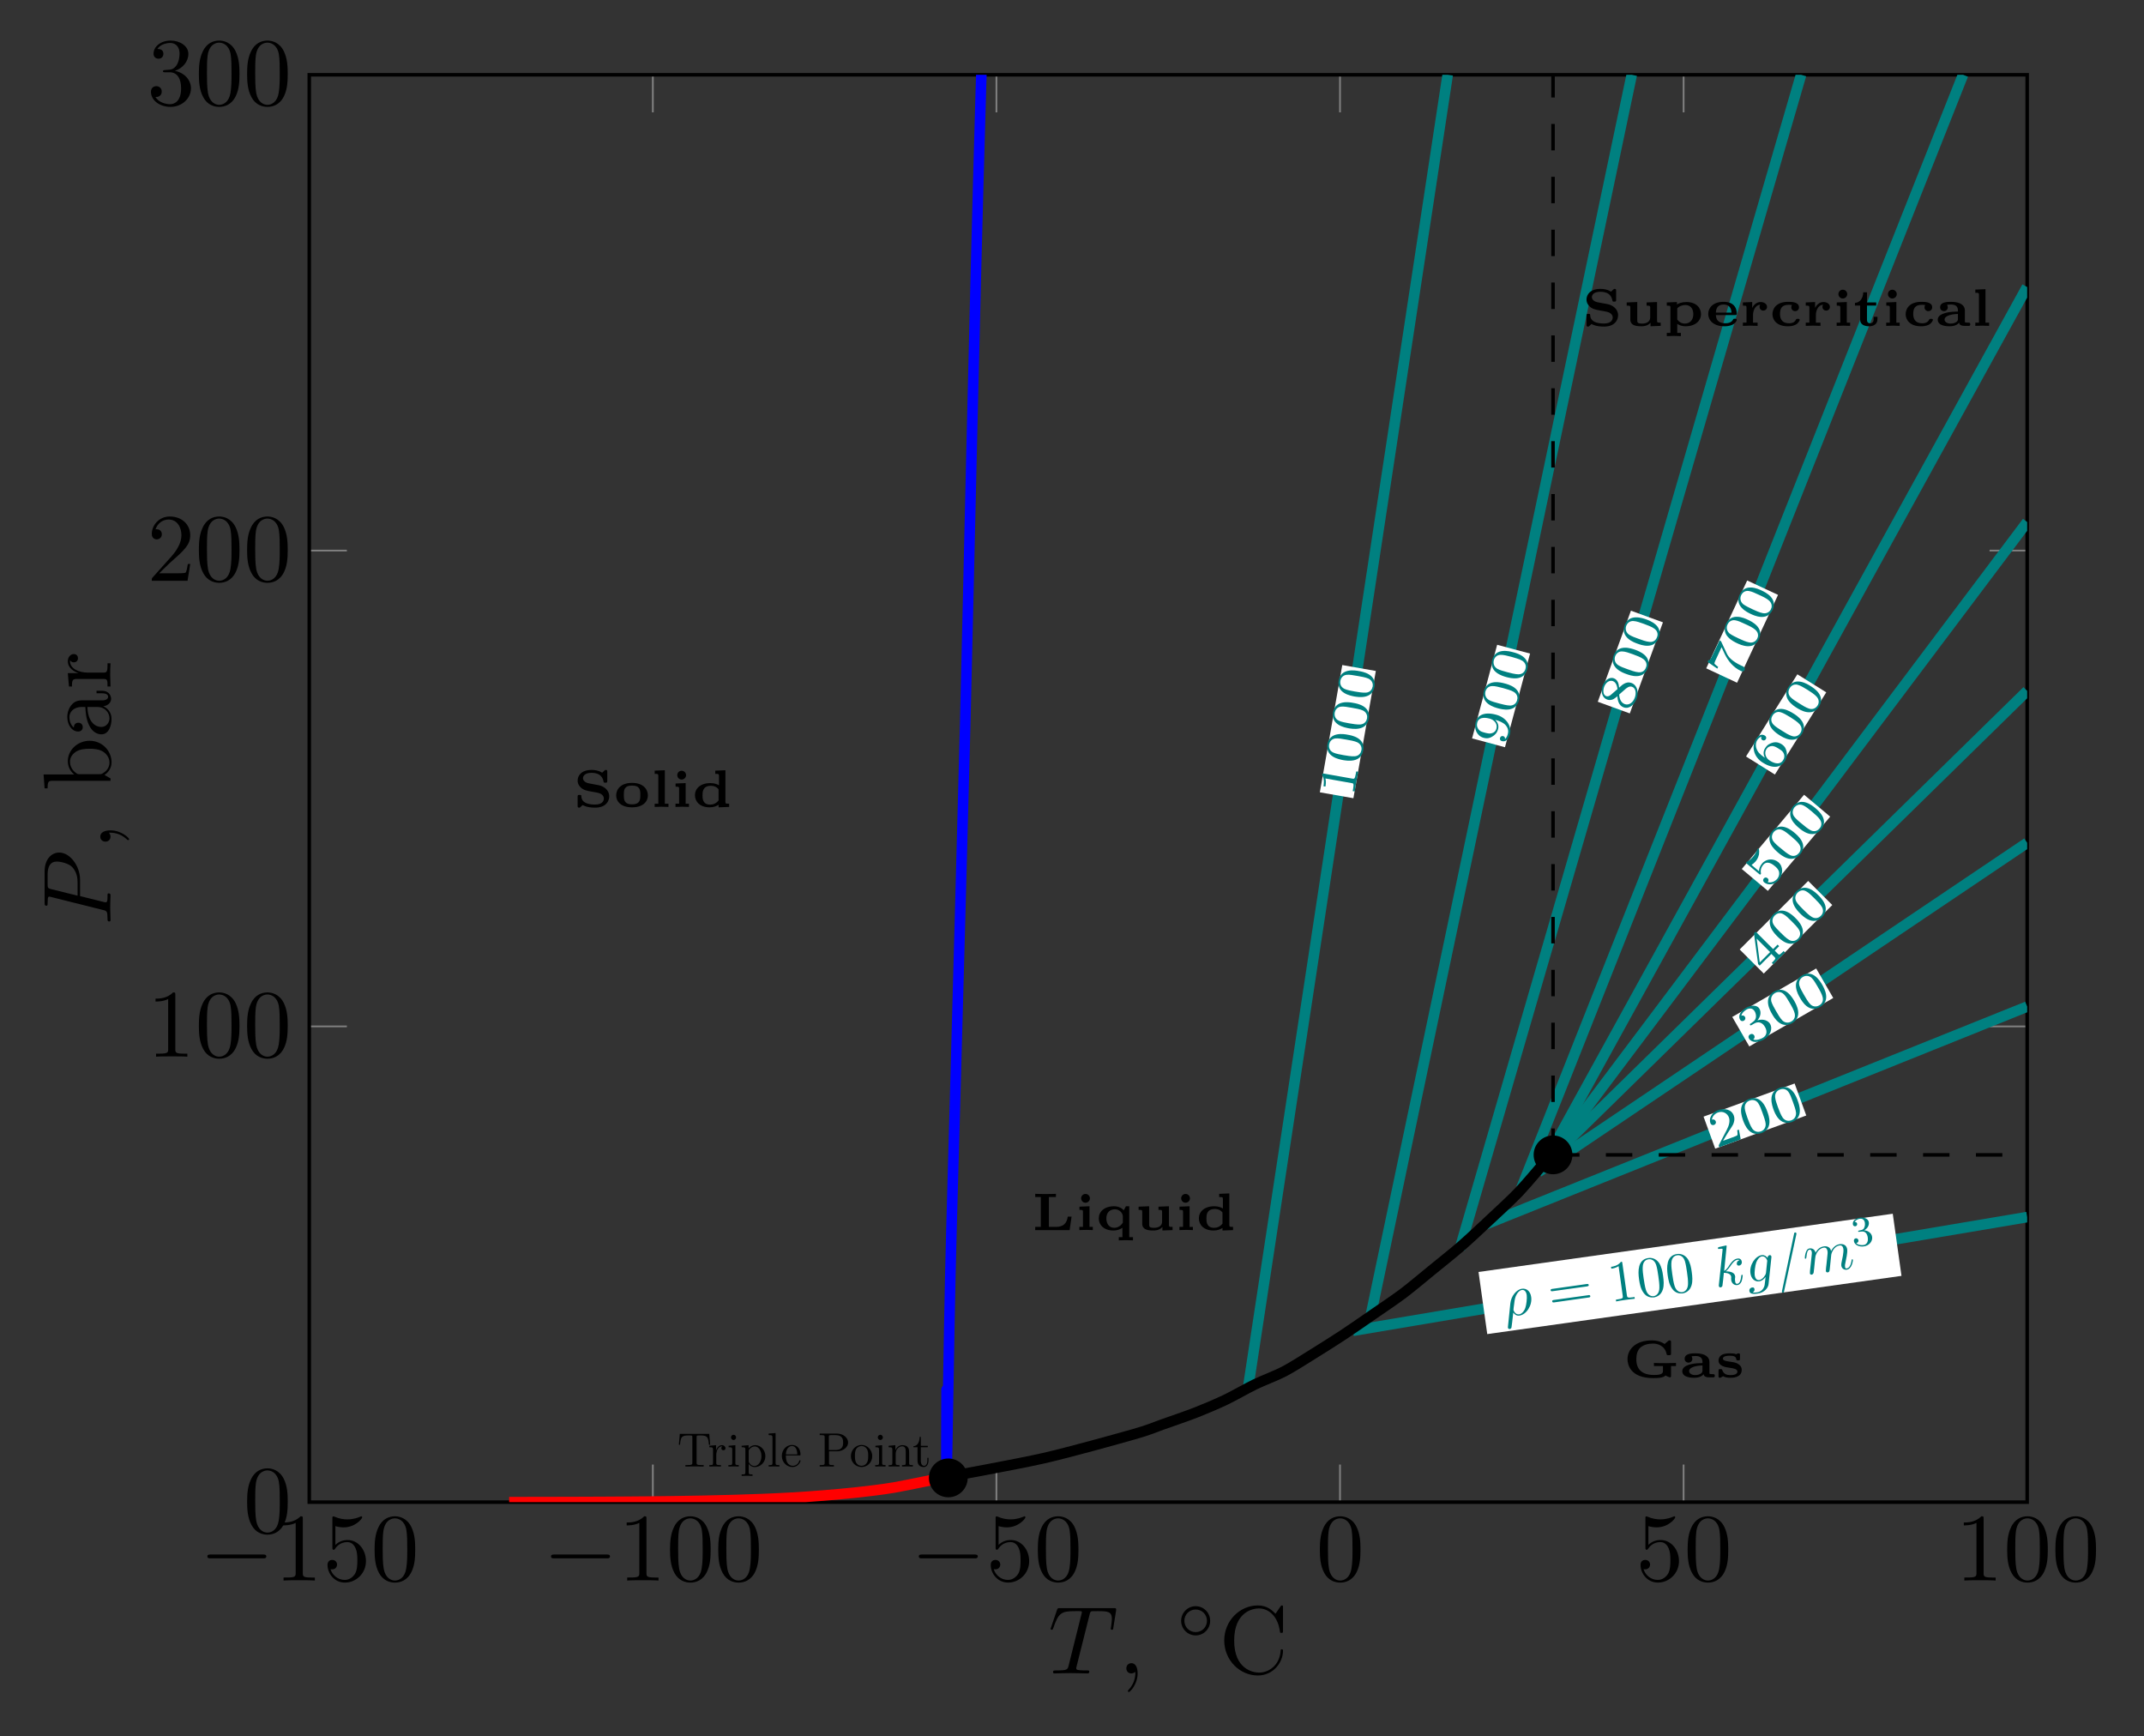<?xml version="1.0" encoding="UTF-8" standalone="no"?>
<!-- Created with Inkscape (http://www.inkscape.org/) -->

<svg
   version="1.1"
   id="svg1"
   width="323.2"
   height="261.701"
   viewBox="0 0 323.2 261.701"
   xmlns="http://www.w3.org/2000/svg"
   xmlns:svg="http://www.w3.org/2000/svg">
  <rect x="0" y="0" width="323.2" height="261.701" fill="#333333" stroke="none"/>
  <defs
     id="defs1">
    <clipPath
       clipPathUnits="userSpaceOnUse"
       id="clipPath2">
      <path
         d="M 0,-141.701 H 194.274 V 303.099 H 0"
         id="path2" />
    </clipPath>
    <clipPath
       clipPathUnits="userSpaceOnUse"
       id="clipPath4">
      <path
         d="M -141.735,0 V 161.398 H 336.008 V 0"
         id="path4" />
    </clipPath>
    <clipPath
       clipPathUnits="userSpaceOnUse"
       id="clipPath20">
      <path
         d="M 0,0 H 194.274 V 161.398 H 0 Z"
         id="path20" />
    </clipPath>
    <clipPath
       clipPathUnits="userSpaceOnUse"
       id="clipPath22">
      <path
         d="M 0,0 H 194.274 V 161.398 H 0 Z"
         id="path22" />
    </clipPath>
    <clipPath
       clipPathUnits="userSpaceOnUse"
       id="clipPath27">
      <path
         d="M 0,0 H 194.274 V 161.398 H 0 Z"
         transform="matrix(1.65,0.232,0.232,-1.65,-227.91,3.19)"
         id="path27" />
    </clipPath>
    <clipPath
       clipPathUnits="userSpaceOnUse"
       id="clipPath29">
      <path
         d="M 0,0 H 194.274 V 161.398 H 0 Z"
         id="path29" />
    </clipPath>
    <clipPath
       clipPathUnits="userSpaceOnUse"
       id="clipPath31">
      <path
         d="M 0,0 H 194.274 V 161.398 H 0 Z"
         id="path31" />
    </clipPath>
    <clipPath
       clipPathUnits="userSpaceOnUse"
       id="clipPath33">
      <path
         d="M 0,0 H 194.274 V 161.398 H 0 Z"
         transform="matrix(0.94,0.342,0.342,-0.94,-163.074,-16.818)"
         id="path33" />
    </clipPath>
    <clipPath
       clipPathUnits="userSpaceOnUse"
       id="clipPath35">
      <path
         d="M 0,0 H 194.274 V 161.398 H 0 Z"
         id="path35" />
    </clipPath>
    <clipPath
       clipPathUnits="userSpaceOnUse"
       id="clipPath37">
      <path
         d="M 0,0 H 194.274 V 161.398 H 0 Z"
         id="path37" />
    </clipPath>
    <clipPath
       clipPathUnits="userSpaceOnUse"
       id="clipPath39">
      <path
         d="M 0,0 H 194.274 V 161.398 H 0 Z"
         transform="matrix(0.866,0.5,0.5,-0.866,-166.796,-36.798)"
         id="path39" />
    </clipPath>
    <clipPath
       clipPathUnits="userSpaceOnUse"
       id="clipPath41">
      <path
         d="M 0,0 H 194.274 V 161.398 H 0 Z"
         id="path41" />
    </clipPath>
    <clipPath
       clipPathUnits="userSpaceOnUse"
       id="clipPath43">
      <path
         d="M 0,0 H 194.274 V 161.398 H 0 Z"
         id="path43" />
    </clipPath>
    <clipPath
       clipPathUnits="userSpaceOnUse"
       id="clipPath45">
      <path
         d="M 0,0 H 194.274 V 161.398 H 0 Z"
         transform="matrix(0.707,0.707,0.707,-0.707,-158.572,-74.044)"
         id="path45" />
    </clipPath>
    <clipPath
       clipPathUnits="userSpaceOnUse"
       id="clipPath47">
      <path
         d="M 0,0 H 194.274 V 161.398 H 0 Z"
         id="path47" />
    </clipPath>
    <clipPath
       clipPathUnits="userSpaceOnUse"
       id="clipPath49">
      <path
         d="M 0,0 H 194.274 V 161.398 H 0 Z"
         id="path49" />
    </clipPath>
    <clipPath
       clipPathUnits="userSpaceOnUse"
       id="clipPath51">
      <path
         d="M 0,0 H 194.274 V 161.398 H 0 Z"
         transform="matrix(0.643,0.766,0.766,-0.643,-158.976,-81.929)"
         id="path51" />
    </clipPath>
    <clipPath
       clipPathUnits="userSpaceOnUse"
       id="clipPath53">
      <path
         d="M 0,0 H 194.274 V 161.398 H 0 Z"
         id="path53" />
    </clipPath>
    <clipPath
       clipPathUnits="userSpaceOnUse"
       id="clipPath55">
      <path
         d="M 0,0 H 194.274 V 161.398 H 0 Z"
         id="path55" />
    </clipPath>
    <clipPath
       clipPathUnits="userSpaceOnUse"
       id="clipPath57">
      <path
         d="M 0,0 H 194.274 V 161.398 H 0 Z"
         transform="matrix(0.53,0.848,0.848,-0.53,-157.601,-96.959)"
         id="path57" />
    </clipPath>
    <clipPath
       clipPathUnits="userSpaceOnUse"
       id="clipPath59">
      <path
         d="M 0,0 H 194.274 V 161.398 H 0 Z"
         id="path59" />
    </clipPath>
    <clipPath
       clipPathUnits="userSpaceOnUse"
       id="clipPath61">
      <path
         d="M 0,0 H 194.274 V 161.398 H 0 Z"
         id="path61" />
    </clipPath>
    <clipPath
       clipPathUnits="userSpaceOnUse"
       id="clipPath63">
      <path
         d="M 0,0 H 194.274 V 161.398 H 0 Z"
         transform="matrix(0.423,0.906,0.906,-0.423,-152.213,-107.182)"
         id="path63" />
    </clipPath>
    <clipPath
       clipPathUnits="userSpaceOnUse"
       id="clipPath65">
      <path
         d="M 0,0 H 194.274 V 161.398 H 0 Z"
         id="path65" />
    </clipPath>
    <clipPath
       clipPathUnits="userSpaceOnUse"
       id="clipPath67">
      <path
         d="M 0,0 H 194.274 V 161.398 H 0 Z"
         id="path67" />
    </clipPath>
    <clipPath
       clipPathUnits="userSpaceOnUse"
       id="clipPath69">
      <path
         d="M 0,0 H 194.274 V 161.398 H 0 Z"
         transform="matrix(0.342,0.94,0.94,-0.342,-134.881,-109.823)"
         id="path69" />
    </clipPath>
    <clipPath
       clipPathUnits="userSpaceOnUse"
       id="clipPath71">
      <path
         d="M 0,0 H 194.274 V 161.398 H 0 Z"
         id="path71" />
    </clipPath>
    <clipPath
       clipPathUnits="userSpaceOnUse"
       id="clipPath73">
      <path
         d="M 0,0 H 194.274 V 161.398 H 0 Z"
         id="path73" />
    </clipPath>
    <clipPath
       clipPathUnits="userSpaceOnUse"
       id="clipPath75">
      <path
         d="M 0,0 H 194.274 V 161.398 H 0 Z"
         transform="matrix(0.259,0.966,0.966,-0.259,-117.452,-108.516)"
         id="path75" />
    </clipPath>
    <clipPath
       clipPathUnits="userSpaceOnUse"
       id="clipPath77">
      <path
         d="M 0,0 H 194.274 V 161.398 H 0 Z"
         id="path77" />
    </clipPath>
    <clipPath
       clipPathUnits="userSpaceOnUse"
       id="clipPath79">
      <path
         d="M 0,0 H 194.274 V 161.398 H 0 Z"
         id="path79" />
    </clipPath>
    <clipPath
       clipPathUnits="userSpaceOnUse"
       id="clipPath81">
      <path
         d="M 0,0 H 194.274 V 161.398 H 0 Z"
         transform="matrix(0.174,0.985,0.985,-0.174,-98.888,-102.459)"
         id="path81" />
    </clipPath>
    <clipPath
       clipPathUnits="userSpaceOnUse"
       id="clipPath83">
      <path
         d="M 0,0 H 194.274 V 161.398 H 0 Z"
         id="path83" />
    </clipPath>
    <clipPath
       clipPathUnits="userSpaceOnUse"
       id="clipPath85">
      <path
         d="M 0,0 H 194.274 V 161.398 H 0 Z"
         id="path85" />
    </clipPath>
    <clipPath
       clipPathUnits="userSpaceOnUse"
       id="clipPath87">
      <path
         d="M 0,0 H 194.274 V 161.398 H 0 Z"
         id="path87" />
    </clipPath>
    <clipPath
       clipPathUnits="userSpaceOnUse"
       id="clipPath89">
      <path
         d="M 0,0 H 194.274 V 161.398 H 0 Z"
         id="path89" />
    </clipPath>
    <clipPath
       clipPathUnits="userSpaceOnUse"
       id="clipPath91">
      <path
         d="M 0,0 H 194.274 V 161.398 H 0 Z"
         id="path91" />
    </clipPath>
    <clipPath
       clipPathUnits="userSpaceOnUse"
       id="clipPath93">
      <path
         d="M 0,0 H 194.274 V 161.398 H 0 Z"
         transform="matrix(1,0,0,-1,-143.896,132.974)"
         id="path93" />
    </clipPath>
    <clipPath
       clipPathUnits="userSpaceOnUse"
       id="clipPath95">
      <path
         d="M 0,0 H 194.274 V 161.398 H 0 Z"
         transform="matrix(2,0,0,-2,-83.174,8.052)"
         id="path95" />
    </clipPath>
    <clipPath
       clipPathUnits="userSpaceOnUse"
       id="clipPath97">
      <path
         d="M 0,0 H 194.274 V 161.398 H 0 Z"
         transform="matrix(1,0,0,-1,-81.654,30.753)"
         id="path97" />
    </clipPath>
    <clipPath
       clipPathUnits="userSpaceOnUse"
       id="clipPath99">
      <path
         d="M 0,0 H 194.274 V 161.398 H 0 Z"
         transform="matrix(1,0,0,-1,-29.836,78.592)"
         id="path99" />
    </clipPath>
    <clipPath
       clipPathUnits="userSpaceOnUse"
       id="clipPath101">
      <path
         d="M 0,0 H 194.274 V 161.398 H 0 Z"
         transform="matrix(1,0,0,-1,-148.534,14.107)"
         id="path101" />
    </clipPath>
  </defs>
  <g
     id="g1">
    <path
       id="path1"
       d="M 0,0 V 4.251 M 38.855,0 V 4.251 M 77.709,0 V 4.251 M 116.564,0 V 4.251 M 155.419,0 V 4.251 M 194.274,0 V 4.251 M 0,161.398 v -4.251 m 38.855,4.251 v -4.251 m 38.855,4.251 v -4.251 m 38.855,4.251 v -4.251 m 38.855,4.251 v -4.251 m 38.855,4.251 v -4.251"
       style="fill:none;stroke:#808080;stroke-width:0.199;stroke-linecap:butt;stroke-linejoin:miter;stroke-miterlimit:10;stroke-dasharray:none;stroke-opacity:1"
       transform="matrix(1.333,0,0,-1.333,46.621,226.416)"
       clip-path="url(#clipPath2)" />
    <path
       id="path3"
       d="M 0,-0.005 H 4.252 M 0,53.796 H 4.252 M 0,107.597 H 4.252 M 0,161.398 H 4.252 M 194.274,-0.005 h -4.252 m 4.252,53.801 h -4.252 m 4.252,53.801 h -4.252 m 4.252,53.801 h -4.252"
       style="fill:none;stroke:#808080;stroke-width:0.199;stroke-linecap:butt;stroke-linejoin:miter;stroke-miterlimit:10;stroke-dasharray:none;stroke-opacity:1"
       transform="matrix(1.333,0,0,-1.333,46.621,226.416)"
       clip-path="url(#clipPath4)" />
    <path
       id="path5"
       d="M 0,0 V 161.398 H 194.274 V 0 Z"
       style="fill:none;stroke:#000000;stroke-width:0.399;stroke-linecap:butt;stroke-linejoin:miter;stroke-miterlimit:10;stroke-dasharray:none;stroke-opacity:1"
       transform="matrix(1.333,0,0,-1.333,46.621,226.416)" />
    <g
       id="g5"
       aria-label="−150"
       transform="matrix(1.333,0,0,1.333,30.056,238.232)">
      <path
         id="path6"
         d="m 7.569,-2.732 c 0,-0.211 -0.211,-0.211 -0.363,-0.211 H 1.265 c -0.152,0 -0.363,0 -0.363,0.211 0,0.223 0.211,0.223 0.363,0.223 h 5.941 c 0.152,0 0.363,0 0.363,-0.223 z m 0,0"
         style="fill:#000000;fill-opacity:1;fill-rule:nonzero;stroke:none" />
      <path
         id="path7"
         d="M 13.057,-0.001 V -0.341 H 12.705 c -0.973,0 -1.008,-0.117 -1.008,-0.527 V -6.986 c 0,-0.258 0,-0.281 -0.258,-0.281 -0.668,0.703 -1.629,0.703 -1.98,0.703 v 0.328 c 0.211,0 0.855,0 1.43,-0.281 v 5.648 c 0,0.398 -0.035,0.527 -1.02,0.527 H 9.518 v 0.34 c 0.387,-0.035 1.336,-0.035 1.77,-0.035 0.445,0 1.395,0 1.77,0.035 z m 5.78,-2.191 c 0,-1.301 -0.891,-2.391 -2.074,-2.391 -0.527,0 -0.996,0.176 -1.383,0.551 v -2.121 c 0.223,0.07 0.574,0.141 0.926,0.141 1.348,0 2.109,-0.996 2.109,-1.137 0,-0.059 -0.035,-0.117 -0.117,-0.117 0,0 -0.023,0 -0.082,0.035 -0.223,0.094 -0.75,0.316 -1.488,0.316 -0.434,0 -0.938,-0.082 -1.441,-0.305 -0.094,-0.035 -0.141,-0.035 -0.141,-0.035 -0.105,0 -0.105,0.082 -0.105,0.258 v 3.234 c 0,0.199 0,0.281 0.152,0.281 0.082,0 0.094,-0.035 0.141,-0.094 0.117,-0.176 0.527,-0.773 1.406,-0.773 0.574,0 0.844,0.504 0.926,0.703 0.176,0.398 0.199,0.832 0.199,1.371 0,0.387 0,1.043 -0.258,1.5 -0.27,0.422 -0.668,0.703 -1.172,0.703 -0.797,0 -1.418,-0.574 -1.605,-1.219 0.035,0.012 0.07,0.023 0.188,0.023 0.363,0 0.551,-0.27 0.551,-0.539 0,-0.258 -0.188,-0.527 -0.551,-0.527 -0.152,0 -0.527,0.07 -0.527,0.574 0,0.937 0.75,1.992 1.969,1.992 1.266,0 2.379,-1.043 2.379,-2.426 z m 5.572,-1.301 c 0,-0.867 -0.047,-1.746 -0.434,-2.555 -0.504,-1.043 -1.395,-1.219 -1.852,-1.219 -0.656,0 -1.453,0.281 -1.898,1.301 -0.352,0.75 -0.41,1.605 -0.41,2.473 0,0.82 0.047,1.805 0.492,2.625 0.469,0.891 1.266,1.102 1.805,1.102 0.586,0 1.418,-0.223 1.898,-1.266 0.352,-0.75 0.398,-1.594 0.398,-2.461 z m -0.902,-0.129 c 0,0.82 0,1.559 -0.117,2.262 -0.164,1.031 -0.785,1.359 -1.277,1.359 -0.422,0 -1.066,-0.27 -1.266,-1.324 -0.117,-0.656 -0.117,-1.652 -0.117,-2.297 0,-0.703 0,-1.418 0.082,-2.004 0.211,-1.301 1.031,-1.406 1.301,-1.406 0.363,0 1.078,0.199 1.289,1.277 0.105,0.609 0.105,1.441 0.105,2.133 z m 0,0"
         style="fill:#000000;fill-opacity:1;fill-rule:nonzero;stroke:none" />
    </g>
    <g
       id="g7"
       aria-label="−100"
       transform="matrix(1.333,0,0,1.333,81.861,238.232)">
      <path
         id="path8"
         d="m 7.572,-2.732 c 0,-0.211 -0.211,-0.211 -0.363,-0.211 H 1.267 c -0.152,0 -0.363,0 -0.363,0.211 0,0.223 0.211,0.223 0.363,0.223 h 5.941 c 0.152,0 0.363,0 0.363,-0.223 z m 0,0"
         style="fill:#000000;fill-opacity:1;fill-rule:nonzero;stroke:none" />
      <path
         id="path9"
         d="m 13.056,-0.001 v -0.34 h -0.352 c -0.973,0 -1.008,-0.117 -1.008,-0.527 V -6.986 c 0,-0.258 0,-0.281 -0.258,-0.281 -0.668,0.703 -1.629,0.703 -1.98,0.703 v 0.328 c 0.211,0 0.855,0 1.43,-0.281 v 5.648 c 0,0.398 -0.035,0.527 -1.02,0.527 H 9.517 v 0.34 c 0.387,-0.035 1.336,-0.035 1.77,-0.035 0.445,0 1.395,0 1.77,0.035 z m 5.9,-3.492 c 0,-0.867 -0.047,-1.746 -0.434,-2.555 -0.504,-1.043 -1.395,-1.219 -1.852,-1.219 -0.656,0 -1.453,0.281 -1.898,1.301 -0.352,0.75 -0.41,1.605 -0.41,2.473 0,0.82 0.047,1.805 0.492,2.625 0.469,0.891 1.266,1.102 1.805,1.102 0.586,0 1.418,-0.223 1.898,-1.266 0.352,-0.75 0.398,-1.594 0.398,-2.461 z m -0.902,-0.129 c 0,0.82 0,1.559 -0.117,2.262 -0.164,1.031 -0.785,1.359 -1.277,1.359 -0.422,0 -1.066,-0.27 -1.266,-1.324 -0.117,-0.656 -0.117,-1.652 -0.117,-2.297 0,-0.703 0,-1.418 0.082,-2.004 0.211,-1.301 1.031,-1.406 1.301,-1.406 0.363,0 1.078,0.199 1.289,1.277 0.105,0.609 0.105,1.441 0.105,2.133 z m 6.354,0.129 c 0,-0.867 -0.047,-1.746 -0.434,-2.555 -0.504,-1.043 -1.395,-1.219 -1.852,-1.219 -0.656,0 -1.453,0.281 -1.898,1.301 -0.352,0.75 -0.41,1.605 -0.41,2.473 0,0.82 0.047,1.805 0.492,2.625 0.469,0.891 1.266,1.102 1.805,1.102 0.586,0 1.418,-0.223 1.898,-1.266 0.352,-0.75 0.398,-1.594 0.398,-2.461 z m -0.902,-0.129 c 0,0.82 0,1.559 -0.117,2.262 -0.164,1.031 -0.785,1.359 -1.277,1.359 -0.422,0 -1.066,-0.27 -1.266,-1.324 C 20.729,-1.982 20.729,-2.978 20.729,-3.622 c 0,-0.703 0,-1.418 0.082,-2.004 0.211,-1.301 1.031,-1.406 1.301,-1.406 0.363,0 1.078,0.199 1.289,1.277 0.105,0.609 0.105,1.441 0.105,2.133 z m 0,0"
         style="fill:#000000;fill-opacity:1;fill-rule:nonzero;stroke:none" />
    </g>
    <g
       id="g9"
       aria-label="−50"
       transform="matrix(1.333,0,0,1.333,137.304,238.232)">
      <path
         id="path10"
         d="m 7.571,-2.732 c 0,-0.211 -0.211,-0.211 -0.363,-0.211 H 1.266 c -0.152,0 -0.363,0 -0.363,0.211 0,0.223 0.211,0.223 0.363,0.223 h 5.941 c 0.152,0 0.363,0 0.363,-0.223 z m 0,0"
         style="fill:#000000;fill-opacity:1;fill-rule:nonzero;stroke:none" />
      <path
         id="path11"
         d="m 13.383,-2.193 c 0,-1.301 -0.891,-2.391 -2.074,-2.391 -0.527,0 -0.996,0.176 -1.383,0.551 v -2.121 c 0.223,0.07 0.574,0.141 0.926,0.141 1.348,0 2.109,-0.996 2.109,-1.137 0,-0.059 -0.035,-0.117 -0.117,-0.117 0,0 -0.023,0 -0.082,0.035 -0.223,0.094 -0.75,0.316 -1.488,0.316 -0.434,0 -0.938,-0.082 -1.441,-0.305 -0.094,-0.035 -0.141,-0.035 -0.141,-0.035 -0.105,0 -0.105,0.082 -0.105,0.258 v 3.234 c 0,0.199 0,0.281 0.152,0.281 0.082,0 0.094,-0.035 0.141,-0.094 0.117,-0.176 0.527,-0.773 1.406,-0.773 0.574,0 0.844,0.504 0.926,0.703 0.176,0.398 0.199,0.832 0.199,1.371 0,0.387 0,1.043 -0.258,1.5 -0.27,0.422 -0.668,0.703 -1.172,0.703 -0.797,0 -1.418,-0.574 -1.605,-1.219 0.035,0.012 0.07,0.023 0.188,0.023 0.363,0 0.551,-0.27 0.551,-0.539 0,-0.258 -0.188,-0.527 -0.551,-0.527 -0.152,0 -0.527,0.07 -0.527,0.574 0,0.937 0.75,1.992 1.969,1.992 1.266,0 2.379,-1.043 2.379,-2.426 z m 5.572,-1.301 c 0,-0.867 -0.047,-1.746 -0.434,-2.555 -0.504,-1.043 -1.395,-1.219 -1.852,-1.219 -0.656,0 -1.453,0.281 -1.898,1.301 -0.352,0.75 -0.41,1.605 -0.41,2.473 0,0.82 0.047,1.805 0.492,2.625 0.469,0.891 1.266,1.102 1.805,1.102 0.586,0 1.418,-0.223 1.898,-1.266 0.352,-0.75 0.398,-1.594 0.398,-2.461 z M 18.053,-3.622 c 0,0.82 0,1.559 -0.117,2.262 -0.164,1.031 -0.785,1.359 -1.277,1.359 -0.422,0 -1.066,-0.27 -1.266,-1.324 -0.117,-0.656 -0.117,-1.652 -0.117,-2.297 0,-0.703 0,-1.418 0.082,-2.004 0.211,-1.301 1.031,-1.406 1.301,-1.406 0.363,0 1.078,0.199 1.289,1.277 0.105,0.609 0.105,1.441 0.105,2.133 z m 0,0"
         style="fill:#000000;fill-opacity:1;fill-rule:nonzero;stroke:none" />
    </g>
    <path
       id="path12"
       d="m 5.015,-3.493 c 0,-0.867 -0.047,-1.746 -0.434,-2.555 -0.504,-1.043 -1.395,-1.219 -1.852,-1.219 -0.656,0 -1.453,0.281 -1.898,1.301 -0.352,0.75 -0.41,1.605 -0.41,2.473 0,0.82 0.047,1.805 0.492,2.625 0.469,0.891 1.266,1.102 1.805,1.102 0.586,0 1.418,-0.223 1.898,-1.266 0.352,-0.75 0.398,-1.594 0.398,-2.461 z M 4.113,-3.622 c 0,0.82 0,1.559 -0.117,2.262 -0.164,1.031 -0.785,1.359 -1.277,1.359 -0.422,0 -1.066,-0.27 -1.266,-1.324 -0.117,-0.656 -0.117,-1.652 -0.117,-2.297 0,-0.703 0,-1.418 0.082,-2.004 0.211,-1.301 1.031,-1.406 1.301,-1.406 0.363,0 1.078,0.199 1.289,1.277 0.105,0.609 0.105,1.441 0.105,2.133 z m 0,0"
       style="fill:#000000;fill-opacity:1;fill-rule:nonzero;stroke:none"
       aria-label="0"
       transform="matrix(1.333,0,0,1.333,198.403,238.232)" />
    <path
       id="path13"
       d="m 4.897,-2.193 c 0,-1.301 -0.891,-2.391 -2.074,-2.391 -0.527,0 -0.996,0.176 -1.383,0.551 v -2.121 c 0.223,0.07 0.574,0.141 0.926,0.141 1.348,0 2.109,-0.996 2.109,-1.137 0,-0.059 -0.035,-0.117 -0.117,-0.117 0,0 -0.023,0 -0.082,0.035 -0.223,0.094 -0.75,0.316 -1.488,0.316 -0.434,0 -0.938,-0.082 -1.441,-0.305 -0.094,-0.035 -0.141,-0.035 -0.141,-0.035 -0.105,0 -0.105,0.082 -0.105,0.258 v 3.234 c 0,0.199 0,0.281 0.152,0.281 0.082,0 0.094,-0.035 0.141,-0.094 0.117,-0.176 0.527,-0.773 1.406,-0.773 0.574,0 0.844,0.504 0.926,0.703 0.176,0.398 0.199,0.832 0.199,1.371 0,0.387 0,1.043 -0.258,1.5 -0.27,0.422 -0.668,0.703 -1.172,0.703 -0.797,0 -1.418,-0.574 -1.605,-1.219 0.035,0.012 0.07,0.023 0.188,0.023 0.363,0 0.551,-0.27 0.551,-0.539 0,-0.258 -0.188,-0.527 -0.551,-0.527 -0.152,0 -0.527,0.07 -0.527,0.574 0,0.937 0.75,1.992 1.969,1.992 1.266,0 2.379,-1.043 2.379,-2.426 z m 5.572,-1.301 c 0,-0.867 -0.047,-1.746 -0.434,-2.555 -0.504,-1.043 -1.395,-1.219 -1.852,-1.219 -0.656,0 -1.453,0.281 -1.898,1.301 -0.352,0.75 -0.41,1.605 -0.41,2.473 0,0.82 0.047,1.805 0.492,2.625 0.469,0.891 1.266,1.102 1.805,1.102 0.586,0 1.418,-0.223 1.898,-1.266 0.352,-0.75 0.398,-1.594 0.398,-2.461 z M 9.567,-3.622 c 0,0.82 0,1.559 -0.117,2.262 -0.164,1.031 -0.785,1.359 -1.277,1.359 -0.422,0 -1.066,-0.27 -1.266,-1.324 C 6.79,-1.982 6.79,-2.978 6.79,-3.622 c 0,-0.703 0,-1.418 0.082,-2.004 0.211,-1.301 1.031,-1.406 1.301,-1.406 0.363,0 1.078,0.199 1.289,1.277 0.105,0.609 0.105,1.441 0.105,2.133 z m 0,0"
       style="fill:#000000;fill-opacity:1;fill-rule:nonzero;stroke:none"
       aria-label="50"
       transform="matrix(1.333,0,0,1.333,246.572,238.232)" />
    <path
       id="path14"
       d="M 4.571,-0.001 V -0.341 H 4.219 c -0.973,0 -1.008,-0.117 -1.008,-0.527 V -6.986 c 0,-0.258 0,-0.281 -0.258,-0.281 -0.668,0.703 -1.629,0.703 -1.98,0.703 v 0.328 c 0.211,0 0.855,0 1.43,-0.281 v 5.648 c 0,0.398 -0.035,0.527 -1.02,0.527 H 1.032 v 0.34 c 0.387,-0.035 1.336,-0.035 1.77,-0.035 0.445,0 1.395,0 1.77,0.035 z M 10.471,-3.493 c 0,-0.867 -0.047,-1.746 -0.434,-2.555 -0.504,-1.043 -1.395,-1.219 -1.852,-1.219 -0.656,0 -1.453,0.281 -1.898,1.301 -0.352,0.75 -0.41,1.605 -0.41,2.473 0,0.82 0.047,1.805 0.492,2.625 0.469,0.891 1.266,1.102 1.805,1.102 0.586,0 1.418,-0.223 1.898,-1.266 0.352,-0.75 0.398,-1.594 0.398,-2.461 z M 9.569,-3.622 c 0,0.82 0,1.559 -0.117,2.262 -0.164,1.031 -0.785,1.359 -1.277,1.359 -0.422,0 -1.066,-0.27 -1.266,-1.324 -0.117,-0.656 -0.117,-1.652 -0.117,-2.297 0,-0.703 0,-1.418 0.082,-2.004 0.211,-1.301 1.031,-1.406 1.301,-1.406 0.363,0 1.078,0.199 1.289,1.277 C 9.569,-5.146 9.569,-4.314 9.569,-3.622 Z m 6.354,0.129 c 0,-0.867 -0.047,-1.746 -0.434,-2.555 -0.504,-1.043 -1.395,-1.219 -1.852,-1.219 -0.656,0 -1.453,0.281 -1.898,1.301 -0.352,0.75 -0.41,1.605 -0.41,2.473 0,0.82 0.047,1.805 0.492,2.625 0.469,0.891 1.266,1.102 1.805,1.102 0.586,0 1.418,-0.223 1.898,-1.266 0.352,-0.75 0.398,-1.594 0.398,-2.461 z m -0.902,-0.129 c 0,0.82 0,1.559 -0.117,2.262 -0.164,1.031 -0.785,1.359 -1.277,1.359 -0.422,0 -1.066,-0.27 -1.266,-1.324 -0.117,-0.656 -0.117,-1.652 -0.117,-2.297 0,-0.703 0,-1.418 0.082,-2.004 0.211,-1.301 1.031,-1.406 1.301,-1.406 0.363,0 1.078,0.199 1.289,1.277 0.105,0.609 0.105,1.441 0.105,2.133 z m 0,0"
       style="fill:#000000;fill-opacity:1;fill-rule:nonzero;stroke:none"
       aria-label="100"
       transform="matrix(1.333,0,0,1.333,294.741,238.232)" />
    <path
       id="path15"
       d="m 5.015,-3.491 c 0,-0.867 -0.047,-1.746 -0.434,-2.555 -0.504,-1.043 -1.395,-1.219 -1.852,-1.219 -0.656,0 -1.453,0.281 -1.898,1.301 -0.352,0.75 -0.41,1.605 -0.41,2.473 0,0.82 0.047,1.805 0.492,2.625 0.469,0.891 1.266,1.102 1.805,1.102 0.586,0 1.418,-0.223 1.898,-1.266 0.352,-0.75 0.398,-1.594 0.398,-2.461 z M 4.113,-3.62 c 0,0.82 0,1.559 -0.117,2.262 -0.164,1.031 -0.785,1.359 -1.277,1.359 -0.422,0 -1.066,-0.27 -1.266,-1.324 -0.117,-0.656 -0.117,-1.652 -0.117,-2.297 0,-0.703 0,-1.418 0.082,-2.004 0.211,-1.301 1.031,-1.406 1.301,-1.406 0.363,0 1.078,0.199 1.289,1.277 0.105,0.609 0.105,1.441 0.105,2.133 z m 0,0"
       style="fill:#000000;fill-opacity:1;fill-rule:nonzero;stroke:none"
       aria-label="0"
       transform="matrix(1.333,0,0,1.333,36.692,231.003)" />
    <path
       id="path16"
       d="M 4.572,1.484375e-4 V -0.34 H 4.22 c -0.973,0 -1.008,-0.117 -1.008,-0.527 V -6.984 c 0,-0.258 0,-0.281 -0.258,-0.281 -0.668,0.703 -1.629,0.703 -1.98,0.703 v 0.328 c 0.211,0 0.855,0 1.43,-0.281 v 5.648 c 0,0.398 -0.035,0.527 -1.02,0.527 H 1.033 V 1.484375e-4 C 1.419,-0.035 2.369,-0.035 2.802,-0.035 c 0.445,0 1.395,0 1.77,0.035 z M 10.469,-3.492 c 0,-0.867 -0.047,-1.746 -0.434,-2.555 -0.504,-1.043 -1.395,-1.219 -1.852,-1.219 -0.656,0 -1.453,0.281 -1.898,1.301 -0.352,0.75 -0.41,1.605 -0.41,2.473 0,0.82 0.047,1.805 0.492,2.625 0.469,0.891 1.266,1.102 1.805,1.102 0.586,0 1.418,-0.223 1.898,-1.266 0.352,-0.75 0.398,-1.594 0.398,-2.461 z M 9.567,-3.621 c 0,0.82 0,1.559 -0.117,2.262 -0.164,1.031 -0.785,1.359 -1.277,1.359 -0.422,0 -1.066,-0.27 -1.266,-1.324 -0.117,-0.656 -0.117,-1.652 -0.117,-2.297 0,-0.703 0,-1.418 0.082,-2.004 0.211,-1.301 1.031,-1.406 1.301,-1.406 0.363,0 1.078,0.199 1.289,1.277 0.105,0.609 0.105,1.441 0.105,2.133 z m 6.357,0.129 c 0,-0.867 -0.047,-1.746 -0.434,-2.555 -0.504,-1.043 -1.395,-1.219 -1.852,-1.219 -0.656,0 -1.453,0.281 -1.898,1.301 -0.352,0.75 -0.41,1.605 -0.41,2.473 0,0.82 0.047,1.805 0.492,2.625 0.469,0.891 1.266,1.102 1.805,1.102 0.586,0 1.418,-0.223 1.898,-1.266 0.352,-0.75 0.398,-1.594 0.398,-2.461 z m -0.902,-0.129 c 0,0.82 0,1.559 -0.117,2.262 -0.164,1.031 -0.785,1.359 -1.277,1.359 -0.422,0 -1.066,-0.27 -1.266,-1.324 -0.117,-0.656 -0.117,-1.652 -0.117,-2.297 0,-0.703 0,-1.418 0.082,-2.004 0.211,-1.301 1.031,-1.406 1.301,-1.406 0.363,0 1.078,0.199 1.289,1.277 0.105,0.609 0.105,1.441 0.105,2.133 z m 0,0"
       style="fill:#000000;fill-opacity:1;fill-rule:nonzero;stroke:none"
       aria-label="100"
       transform="matrix(1.333,0,0,1.333,22.147,159.269)" />
    <path
       id="path17"
       d="M 4.9,-1.898 H 4.63 c -0.059,0.328 -0.129,0.809 -0.246,0.973 -0.07,0.082 -0.797,0.082 -1.031,0.082 h -1.969 L 2.544,-1.968 c 1.699,-1.5 2.355,-2.086 2.355,-3.176 0,-1.254 -0.984,-2.121 -2.309,-2.121 -1.242,0 -2.039,1.008 -2.039,1.969 0,0.621 0.539,0.621 0.574,0.621 0.188,0 0.562,-0.141 0.562,-0.586 0,-0.281 -0.188,-0.562 -0.574,-0.562 -0.082,0 -0.105,0 -0.141,0.012 0.246,-0.715 0.844,-1.113 1.477,-1.113 0.984,0 1.453,0.879 1.453,1.781 0,0.867 -0.539,1.734 -1.137,2.402 l -2.098,2.344 c -0.117,0.117 -0.117,0.141 -0.117,0.398 H 4.595 Z m 5.569,-1.594 c 0,-0.867 -0.047,-1.746 -0.434,-2.555 -0.504,-1.043 -1.395,-1.219 -1.852,-1.219 -0.656,0 -1.453,0.281 -1.898,1.301 -0.352,0.75 -0.41,1.605 -0.41,2.473 0,0.82 0.047,1.805 0.492,2.625 0.469,0.891 1.266,1.102 1.805,1.102 0.586,0 1.418,-0.223 1.898,-1.266 0.352,-0.75 0.398,-1.594 0.398,-2.461 z M 9.567,-3.621 c 0,0.82 0,1.559 -0.117,2.262 -0.164,1.031 -0.785,1.359 -1.277,1.359 -0.422,0 -1.066,-0.27 -1.266,-1.324 -0.117,-0.656 -0.117,-1.652 -0.117,-2.297 0,-0.703 0,-1.418 0.082,-2.004 0.211,-1.301 1.031,-1.406 1.301,-1.406 0.363,0 1.078,0.199 1.289,1.277 0.105,0.609 0.105,1.441 0.105,2.133 z m 6.357,0.129 c 0,-0.867 -0.047,-1.746 -0.434,-2.555 -0.504,-1.043 -1.395,-1.219 -1.852,-1.219 -0.656,0 -1.453,0.281 -1.898,1.301 -0.352,0.75 -0.41,1.605 -0.41,2.473 0,0.82 0.047,1.805 0.492,2.625 0.469,0.891 1.266,1.102 1.805,1.102 0.586,0 1.418,-0.223 1.898,-1.266 0.352,-0.75 0.398,-1.594 0.398,-2.461 z m -0.902,-0.129 c 0,0.82 0,1.559 -0.117,2.262 -0.164,1.031 -0.785,1.359 -1.277,1.359 -0.422,0 -1.066,-0.27 -1.266,-1.324 -0.117,-0.656 -0.117,-1.652 -0.117,-2.297 0,-0.703 0,-1.418 0.082,-2.004 0.211,-1.301 1.031,-1.406 1.301,-1.406 0.363,0 1.078,0.199 1.289,1.277 0.105,0.609 0.105,1.441 0.105,2.133 z m 0,0"
       style="fill:#000000;fill-opacity:1;fill-rule:nonzero;stroke:none"
       aria-label="200"
       transform="matrix(1.333,0,0,1.333,22.147,87.535)" />
    <path
       id="path18"
       d="m 4.982,-1.864 c 0,-0.902 -0.68,-1.746 -1.816,-1.98 0.891,-0.293 1.523,-1.055 1.523,-1.922 0,-0.891 -0.961,-1.5 -2.004,-1.5 -1.102,0 -1.934,0.656 -1.934,1.488 0,0.352 0.246,0.562 0.562,0.562 0.34,0 0.551,-0.234 0.551,-0.551 0,-0.551 -0.516,-0.551 -0.68,-0.551 0.34,-0.539 1.066,-0.68 1.453,-0.68 0.445,0 1.055,0.246 1.055,1.23 0,0.129 -0.023,0.762 -0.305,1.242 -0.328,0.516 -0.703,0.551 -0.973,0.562 -0.094,0.012 -0.352,0.035 -0.434,0.035 -0.082,0.012 -0.164,0.023 -0.164,0.129 0,0.117 0.082,0.117 0.27,0.117 h 0.48 c 0.891,0 1.301,0.75 1.301,1.816 0,1.477 -0.762,1.793 -1.242,1.793 -0.469,0 -1.277,-0.176 -1.664,-0.82 0.387,0.047 0.715,-0.188 0.715,-0.609 0,-0.387 -0.293,-0.609 -0.609,-0.609 -0.258,0 -0.609,0.152 -0.609,0.633 0,0.996 1.02,1.711 2.203,1.711 1.336,0 2.32,-0.984 2.32,-2.098 z m 5.487,-1.629 c 0,-0.867 -0.047,-1.746 -0.434,-2.555 -0.504,-1.043 -1.395,-1.219 -1.852,-1.219 -0.656,0 -1.453,0.281 -1.898,1.301 -0.352,0.75 -0.41,1.605 -0.41,2.473 0,0.82 0.047,1.805 0.492,2.625 0.469,0.891 1.266,1.102 1.805,1.102 0.586,0 1.418,-0.223 1.898,-1.266 0.352,-0.75 0.398,-1.594 0.398,-2.461 z M 9.567,-3.622 c 0,0.82 0,1.559 -0.117,2.262 -0.164,1.031 -0.785,1.359 -1.277,1.359 -0.422,0 -1.066,-0.27 -1.266,-1.324 -0.117,-0.656 -0.117,-1.652 -0.117,-2.297 0,-0.703 0,-1.418 0.082,-2.004 0.211,-1.301 1.031,-1.406 1.301,-1.406 0.363,0 1.078,0.199 1.289,1.277 0.105,0.609 0.105,1.441 0.105,2.133 z m 6.357,0.129 c 0,-0.867 -0.047,-1.746 -0.434,-2.555 -0.504,-1.043 -1.395,-1.219 -1.852,-1.219 -0.656,0 -1.453,0.281 -1.898,1.301 -0.352,0.75 -0.41,1.605 -0.41,2.473 0,0.82 0.047,1.805 0.492,2.625 0.469,0.891 1.266,1.102 1.805,1.102 0.586,0 1.418,-0.223 1.898,-1.266 0.352,-0.75 0.398,-1.594 0.398,-2.461 z m -0.902,-0.129 c 0,0.82 0,1.559 -0.117,2.262 -0.164,1.031 -0.785,1.359 -1.277,1.359 -0.422,0 -1.066,-0.27 -1.266,-1.324 -0.117,-0.656 -0.117,-1.652 -0.117,-2.297 0,-0.703 0,-1.418 0.082,-2.004 0.211,-1.301 1.031,-1.406 1.301,-1.406 0.363,0 1.078,0.199 1.289,1.277 0.105,0.609 0.105,1.441 0.105,2.133 z m 0,0"
       style="fill:#000000;fill-opacity:1;fill-rule:nonzero;stroke:none"
       aria-label="300"
       transform="matrix(1.333,0,0,1.333,22.147,15.801)" />
    <path
       id="path19"
       d="m 118.017,19.378 c 0,0 76.256,12.858 76.256,12.858"
       style="fill:none;stroke:#008080;stroke-width:1.196;stroke-linecap:butt;stroke-linejoin:miter;stroke-miterlimit:10;stroke-dasharray:none;stroke-opacity:1"
       transform="matrix(1.333,0,0,-1.333,46.621,226.416)"
       clip-path="url(#clipPath20)" />
    <path
       id="path21"
       d="m 179.074,32.612 -46.845,-6.584 0.987,-7.024 46.845,6.584 z"
       style="fill:#ffffff;fill-opacity:1;fill-rule:nonzero;stroke:none"
       transform="matrix(1.333,0,0,-1.333,46.621,226.416)"
       clip-path="url(#clipPath22)" />
    <g
       id="g22"
       aria-label="ρ=100kg/m&#10;3"
       transform="matrix(0.792,-0.111,0.111,0.792,226.819,198.512)"
       clip-path="url(#clipPath27)">
      <path
         id="path23"
         d="M 5.478,-3.037 C 5.484,-4.2 4.784,-4.831 3.974,-4.827 2.93,-4.835 1.751,-3.739 1.425,-2.404 L 0.368,1.885 C 0.33,2.018 0.341,2.079 0.341,2.079 0.339,2.236 0.458,2.371 0.635,2.376 0.872,2.37 0.999,2.171 1.004,2.132 1.059,2.022 1.421,0.574 1.724,-0.607 1.941,-0.182 2.292,0.124 2.806,0.117 4.088,0.12 5.487,-1.419 5.478,-3.037 Z M 4.696,-3.503 c -0.004,0.591 -0.314,1.81 -0.608,2.36 -0.349,0.661 -0.893,1.018 -1.288,1.022 -0.79,0.007 -0.96,-0.884 -0.969,-0.965 0.005,-0.039 0.057,-0.268 0.098,-0.42 0.329,-1.216 0.422,-1.597 0.661,-2.037 0.468,-0.802 0.997,-1.063 1.351,-1.053 0.395,-0.004 0.763,0.324 0.754,1.092 z m 0,0"
         style="fill:#008080;fill-opacity:1;fill-rule:nonzero;stroke:none" />
      <path
         id="path24"
         d="m 16.54,-3.785 c -0.009,-0.218 -0.224,-0.229 -0.362,-0.228 l -6.53,0.009 c -0.157,-0.002 -0.376,0.006 -0.367,0.225 0.009,0.218 0.227,0.209 0.384,0.212 l 6.508,0.007 c 0.16,-0.017 0.376,-0.006 0.367,-0.225 z m -7.49e-4,2.11 c -0.009,-0.218 -0.224,-0.229 -0.384,-0.212 l -6.508,-0.007 c -0.157,-0.002 -0.376,0.006 -0.367,0.225 0.006,0.238 0.224,0.229 0.382,0.231 l 6.53,-0.009 c 0.138,-3.125e-4 0.354,0.01 0.348,-0.227 z m 8.227,1.669 0.007,-0.334 -0.356,0.009 C 23.431,-0.332 23.389,-0.456 23.388,-0.87 l -0.006,-6.135 c -0.006,-0.238 -0.003,-0.257 -0.241,-0.251 -0.667,0.675 -1.634,0.678 -1.968,0.67 l 0.009,0.356 c 0.196,0.008 0.848,8.433e-4 1.422,-0.293 l -0.006,5.66 c 0.004,0.395 -0.035,0.528 -1.021,0.527 l -0.356,0.009 -0.007,0.334 c 0.4,-0.042 1.348,-0.047 1.801,-0.043 0.414,-9.3751e-4 1.381,-0.003 1.751,0.029 z m 5.885,-3.492 c 0.006,-0.887 -0.034,-1.721 -0.409,-2.562 -0.527,-1.021 -1.428,-1.207 -1.864,-1.189 -0.668,-0.015 -1.474,0.246 -1.914,1.269 -0.327,0.782 -0.383,1.603 -0.389,2.49 0.005,0.809 0.043,1.801 0.5,2.615 0.447,0.891 1.265,1.105 1.795,1.12 0.574,-0.018 1.414,-0.235 1.895,-1.272 0.341,-0.741 0.386,-1.622 0.387,-2.47 z m -0.89,-0.125 c 0.005,0.809 -0.002,1.558 -0.119,2.251 -0.166,1.042 -0.803,1.366 -1.279,1.378 -0.434,-0.002 -1.083,-0.29 -1.274,-1.323 -0.126,-0.649 -0.12,-1.674 -0.13,-2.306 -0.002,-0.691 -4.06e-4,-1.4 0.103,-1.997 0.207,-1.332 1.024,-1.394 1.301,-1.395 0.356,-0.009 1.08,0.172 1.284,1.246 0.106,0.646 0.111,1.455 0.113,2.146 z m 6.343,0.127 c 0.006,-0.887 -0.034,-1.721 -0.409,-2.562 -0.527,-1.021 -1.428,-1.207 -1.864,-1.189 -0.668,-0.015 -1.474,0.246 -1.914,1.269 -0.327,0.782 -0.383,1.603 -0.389,2.49 0.005,0.809 0.043,1.801 0.5,2.615 0.447,0.891 1.265,1.105 1.795,1.12 0.574,-0.018 1.414,-0.235 1.895,-1.272 0.341,-0.741 0.386,-1.622 0.387,-2.47 z m -0.89,-0.125 c 0.005,0.809 -0.002,1.558 -0.119,2.251 -0.166,1.042 -0.803,1.366 -1.279,1.378 C 33.383,0.007 32.733,-0.282 32.543,-1.314 32.417,-1.963 32.423,-2.988 32.414,-3.62 c -0.002,-0.691 -4.07e-4,-1.4 0.103,-1.997 0.207,-1.332 1.024,-1.394 1.301,-1.395 0.356,-0.009 1.08,0.172 1.284,1.246 0.106,0.646 0.111,1.455 0.113,2.146 z m 0,0"
         style="fill:#008080;fill-opacity:1;fill-rule:nonzero;stroke:none" />
      <path
         id="path25"
         d="m 45.53,-1.555 c -0.003,-0.119 -0.102,-0.113 -0.141,-0.118 -0.099,0.006 -0.127,0.061 -0.149,0.216 -0.205,0.76 -0.464,1.335 -0.939,1.347 -0.215,-0.011 -0.357,-0.129 -0.341,-0.521 -0.011,-0.199 0.021,-0.431 0.065,-0.602 0.066,-0.188 0.071,-0.227 0.068,-0.345 0.001,-0.71 -0.721,-1.048 -1.613,-1.154 0.325,-0.211 0.687,-0.535 0.921,-0.798 0.537,-0.595 1.017,-1.06 1.569,-1.061 0.061,-0.011 0.08,-0.008 0.097,0.014 0.135,0.019 0.135,0.019 0.224,0.091 0.019,0.003 0.019,0.003 0.036,0.025 -0.5,0.048 -0.601,0.488 -0.601,0.626 -0.005,0.177 0.106,0.37 0.401,0.372 0.276,-6.25e-4 0.607,-0.25 0.59,-0.686 0.007,-0.334 -0.239,-0.684 -0.714,-0.672 -0.315,-0.005 -0.817,0.063 -1.633,0.954 -0.355,0.423 -0.752,0.861 -1.188,1.016 l 1.119,-4.596 c 0,0 -0.003,-0.119 -0.122,-0.116 -0.257,0.003 -1.038,0.091 -1.337,0.108 -0.099,0.006 -0.221,0.028 -0.229,0.224 3.12e-4,0.138 0.1,0.132 0.277,0.137 0.533,-0.004 0.564,0.059 0.569,0.159 l -0.049,0.21 -1.574,6.287 c -0.044,0.171 -0.047,0.191 -0.035,0.251 -0.016,0.254 0.213,0.306 0.313,0.3 0.119,-0.003 0.29,-0.097 0.348,-0.227 0.055,-0.111 0.553,-2.112 0.613,-2.399 0.367,0.052 1.271,0.218 1.267,0.947 -0.008,0.058 0.003,0.119 -0.052,0.229 -0.019,0.135 -0.038,0.271 -0.032,0.37 0.007,0.652 0.458,1.09 1.03,1.091 0.315,0.005 0.618,-0.189 0.869,-0.568 0.247,-0.498 0.373,-1.111 0.373,-1.111 z m 4.605,2.284 1.215,-4.859 c 0.008,-0.058 0.036,-0.113 0.027,-0.193 0.005,-0.177 -0.136,-0.295 -0.293,-0.298 -0.119,0.003 -0.406,0.081 -0.463,0.487 -0.178,-0.419 -0.573,-0.692 -1.007,-0.694 -1.243,0.003 -2.601,1.528 -2.587,3.108 -0.011,1.063 0.645,1.728 1.435,1.72 0.652,-0.007 1.137,-0.511 1.272,-0.63 l 0.019,0.003 -0.381,1.445 C 49.337,0.933 48.972,1.986 47.807,2 47.591,1.989 47.235,1.998 46.953,1.899 47.265,1.785 47.383,1.506 47.369,1.327 47.374,1.15 47.266,0.937 46.987,0.957 46.733,0.941 46.371,1.127 46.369,1.561 c -0.004,0.453 0.416,0.69 1.463,0.679 1.378,0.016 2.153,-0.861 2.303,-1.511 z M 50.449,-3.467 49.942,-1.408 c -0.082,0.304 -0.336,0.564 -0.562,0.769 -0.226,0.205 -0.568,0.394 -0.886,0.408 -0.552,0.001 -0.728,-0.576 -0.726,-1.009 -0.004,-0.533 0.336,-1.827 0.63,-2.377 0.292,-0.531 0.768,-0.977 1.202,-0.975 0.729,0.004 0.9,0.896 0.892,0.954 -0.008,0.058 -0.016,0.116 -0.044,0.171 z m 6.201,-4.508 c -0.003,-0.119 -0.089,-0.21 -0.208,-0.207 -0.08,0.008 -0.16,0.017 -0.19,0.092 L 52.48,2.326 c -0.06,0.149 -0.069,0.207 -0.069,0.207 0.003,0.119 0.089,0.21 0.208,0.207 0.138,-3.125e-4 0.188,-0.072 0.237,-0.282 l 3.744,-10.223 c 0.06,-0.149 0.049,-0.21 0.049,-0.21 z m 9.857,6.415 c -0.003,-0.119 -0.102,-0.113 -0.141,-0.118 -0.08,0.008 -0.086,0.047 -0.129,0.219 -0.156,0.55 -0.525,1.346 -1.135,1.339 -0.196,-0.008 -0.26,-0.115 -0.244,-0.37 -6.25e-4,-0.276 0.093,-0.519 0.186,-0.763 0.198,-0.564 0.662,-1.761 0.671,-2.391 0.004,-0.729 -0.445,-1.187 -1.273,-1.185 -0.809,0.005 -1.372,0.498 -1.785,1.051 -3.13e-4,-0.138 -0.029,-0.497 -0.344,-0.778 -0.266,-0.215 -0.592,-0.28 -0.868,-0.28 -1.005,-0.003 -1.52,0.713 -1.732,0.96 -0.032,-0.616 -0.497,-0.957 -0.991,-0.948 -0.492,-0.01 -0.692,0.435 -0.797,0.618 -0.212,0.384 -0.362,1.034 -0.348,1.075 -0.016,0.116 0.122,0.116 0.122,0.116 0.119,-0.003 0.121,-0.022 0.193,-0.249 0.192,-0.801 0.384,-1.327 0.779,-1.33 0.177,0.005 0.362,0.09 0.363,0.505 0.006,0.238 -0.052,0.367 -0.191,0.94 l -0.627,2.496 c -0.002,0.157 -0.098,0.42 -0.087,0.481 -0.008,0.196 0.136,0.295 0.293,0.298 0.138,-3.1251e-4 0.328,-0.092 0.419,-0.316 0.003,-0.019 0.134,-0.533 0.214,-0.818 l 0.233,-0.953 c 0.055,-0.249 0.129,-0.495 0.186,-0.763 l 0.153,-0.531 c 0.146,-0.335 0.721,-1.339 1.767,-1.349 0.492,0.01 0.592,0.419 0.601,0.775 6.25e-4,0.276 -0.084,0.6 -0.166,0.904 l -0.32,1.296 c -0.112,0.379 -0.104,0.459 -0.211,0.799 -0.03,0.213 -0.142,0.591 -0.131,0.652 -0.008,0.196 0.136,0.295 0.313,0.3 0.334,0.008 0.394,-0.28 0.485,-0.642 l 0.64,-2.592 c 0.041,-0.152 0.624,-1.49 1.806,-1.482 0.472,0.007 0.597,0.38 0.601,0.775 -0.01,0.63 -0.479,1.866 -0.702,2.465 -0.074,0.246 -0.11,0.359 -0.12,0.575 0.004,0.533 0.386,0.902 0.9,0.896 1.025,0.006 1.424,-1.575 1.419,-1.674 z m 0,0"
         style="fill:#008080;fill-opacity:1;fill-rule:nonzero;stroke:none" />
      <path
         id="path26"
         d="m 70.695,-5.331 c 0.015,-0.668 -0.53,-1.278 -1.315,-1.447 0.602,-0.211 1.092,-0.754 1.082,-1.386 -0.007,-0.652 -0.715,-1.087 -1.544,-1.085 -0.867,-0.004 -1.502,0.44 -1.489,1.053 -0.002,0.296 0.197,0.422 0.413,0.433 0.238,-0.006 0.4,-0.18 0.394,-0.418 0.002,-0.296 -0.258,-0.411 -0.415,-0.413 0.314,-0.41 0.933,-0.461 1.09,-0.458 0.196,0.008 0.796,0.092 0.8,0.901 0.001,0.552 -0.241,0.873 -0.34,1.017 -0.229,0.224 -0.428,0.236 -0.925,0.264 -0.16,0.017 -0.202,0.031 -0.215,0.128 0.003,0.119 0.083,0.11 0.221,0.11 l 0.392,0.016 c 0.633,-0.01 1.023,0.44 1.022,1.288 -5.31e-4,0.986 -0.555,1.283 -0.989,1.281 -0.434,-0.002 -1.044,-0.147 -1.302,-0.558 0.276,-6.251e-4 0.483,-0.208 0.477,-0.446 -0.003,-0.257 -0.194,-0.442 -0.429,-0.455 -0.218,0.009 -0.433,0.136 -0.441,0.471 0.015,0.732 0.809,1.258 1.718,1.247 1.044,0.009 1.802,-0.753 1.795,-1.543 z m 0,0"
         style="fill:#008080;fill-opacity:1;fill-rule:nonzero;stroke:none" />
    </g>
    <path
       id="path28"
       d="m 132.696,31.277 c 0,0 61.578,24.757 61.578,24.757"
       style="fill:none;stroke:#008080;stroke-width:1.196;stroke-linecap:butt;stroke-linejoin:miter;stroke-miterlimit:10;stroke-dasharray:none;stroke-opacity:1"
       transform="matrix(1.333,0,0,-1.333,46.621,226.416)"
       clip-path="url(#clipPath29)" />
    <path
       id="path30"
       d="m 167.975,47.34 -10.298,-3.748 1.318,-3.62 10.298,3.748 z"
       style="fill:#ffffff;fill-opacity:1;fill-rule:nonzero;stroke:none"
       transform="matrix(1.333,0,0,-1.333,46.621,226.416)"
       clip-path="url(#clipPath31)" />
    <path
       id="path32"
       d="m 3.212,-1.112 -0.2,0.002 c -0.028,0.077 -0.094,0.465 -0.181,0.533 -0.042,0.047 -0.528,0.045 -0.602,0.043 l -1.134,-0.001 0.777,-0.628 c 0.197,-0.165 0.73,-0.532 0.92,-0.713 0.179,-0.184 0.418,-0.496 0.422,-0.919 -0.002,-0.749 -0.668,-1.179 -1.476,-1.186 -0.764,0.009 -1.297,0.513 -1.301,1.073 0.003,0.3 0.25,0.34 0.313,0.338 0.148,0.004 0.321,-0.095 0.323,-0.306 4.14e-5,-0.137 -0.08,-0.328 -0.339,-0.336 0.134,-0.3 0.515,-0.523 0.915,-0.527 0.623,0.002 0.973,0.479 0.975,0.953 -0.004,0.423 -0.287,0.856 -0.712,1.237 l -1.422,1.303 c -0.046,0.058 -0.046,0.058 -0.051,0.243 L 3.033,-0.005 Z M 6.93,-1.913 c 0.008,-0.434 0.005,-2.068 -1.445,-2.06 -1.468,-0.01 -1.464,1.624 -1.472,2.058 0.003,0.438 0.007,2.035 1.475,2.046 C 6.937,0.122 6.933,-1.476 6.93,-1.913 Z M 6.368,-1.981 c 8.882e-4,0.374 0.003,0.986 -0.092,1.314 -0.181,0.533 -0.602,0.592 -0.791,0.597 C 5.226,-0.077 4.818,-0.188 4.676,-0.689 4.578,-1.036 4.579,-1.622 4.574,-1.985 c 0.007,-0.396 0.001,-0.86 0.091,-1.176 0.148,-0.545 0.614,-0.625 0.825,-0.622 0.263,-0.004 0.653,0.125 0.789,0.574 0.091,0.332 0.094,0.77 0.089,1.229 z m 4.215,0.069 c 0.008,-0.434 0.005,-2.068 -1.445,-2.06 -1.468,-0.01 -1.464,1.624 -1.472,2.058 0.003,0.438 0.007,2.035 1.475,2.046 C 10.59,0.124 10.586,-1.474 10.583,-1.912 Z M 10.021,-1.979 c 8.89e-4,0.374 0.003,0.986 -0.092,1.314 C 9.748,-0.133 9.328,-0.074 9.139,-0.068 8.879,-0.075 8.471,-0.186 8.329,-0.687 8.231,-1.034 8.232,-1.62 8.227,-1.984 c 0.007,-0.396 0.001,-0.86 0.091,-1.176 0.148,-0.545 0.614,-0.625 0.825,-0.622 0.263,-0.004 0.653,0.125 0.789,0.574 0.091,0.332 0.094,0.77 0.089,1.229 z m 0,0"
       style="fill:#008080;fill-opacity:1;fill-rule:nonzero;stroke:none"
       aria-label="200"
       transform="matrix(1.253,-0.456,0.456,1.253,258.612,173.12)"
       clip-path="url(#clipPath33)" />
    <path
       id="path34"
       d="m 138.992,37.323 c 0,0 55.281,37.232 55.281,37.232"
       style="fill:none;stroke:#008080;stroke-width:1.196;stroke-linecap:butt;stroke-linejoin:miter;stroke-miterlimit:10;stroke-dasharray:none;stroke-opacity:1"
       transform="matrix(1.333,0,0,-1.333,46.621,226.416)"
       clip-path="url(#clipPath35)" />
    <path
       id="path36"
       d="m 170.415,60.346 -9.491,-5.48 1.926,-3.336 9.491,5.48 z"
       style="fill:#ffffff;fill-opacity:1;fill-rule:nonzero;stroke:none"
       transform="matrix(1.333,0,0,-1.333,46.621,226.416)"
       clip-path="url(#clipPath37)" />
    <path
       id="path38"
       d="m 3.269,-1.021 c 0.005,-0.43 -0.329,-0.907 -1.037,-1.086 0.466,-0.151 0.851,-0.537 0.849,-1.025 0.008,-0.483 -0.559,-0.837 -1.272,-0.843 -0.704,-2.238e-4 -1.243,0.324 -1.241,0.813 3.0855e-4,0.257 0.19,0.326 0.311,0.328 0.163,-7.29e-4 0.326,-0.096 0.328,-0.311 8.41e-4,-0.189 -0.14,-0.297 -0.291,-0.317 0.26,-0.31 0.817,-0.313 0.869,-0.31 0.299,-0.003 0.684,0.151 0.686,0.64 0.001,0.326 -0.186,0.908 -0.78,0.93 -0.106,0.02 -0.275,0.031 -0.327,0.028 -0.052,-0.003 -0.116,0.014 -0.117,0.108 -4.204e-4,0.094 0.068,0.093 0.162,0.094 l 0.352,1.12e-4 c 0.499,0.004 0.836,0.334 0.836,0.943 0.003,0.651 -0.382,0.943 -0.828,0.943 C 1.622,-0.09 1.005,-0.122 0.732,-0.469 0.958,-0.487 1.052,-0.65 1.062,-0.807 1.058,-1.012 0.919,-1.146 0.714,-1.142 c -0.163,7.291e-4 -0.336,0.09 -0.336,0.347 0.002,0.583 0.643,0.926 1.399,0.929 0.882,-0.005 1.494,-0.572 1.492,-1.155 z m 3.665,-0.888 c -0.005,-0.436 0.003,-2.068 -1.446,-2.066 -1.465,0.007 -1.474,1.639 -1.469,2.075 -0.005,0.43 -0.012,2.036 1.453,2.03 1.449,-0.002 1.456,-1.608 1.461,-2.039 z m -0.558,-0.065 c 0.004,0.368 0.004,0.977 -0.111,1.316 -0.168,0.525 -0.597,0.589 -0.786,0.588 C 5.223,-0.069 4.815,-0.182 4.666,-0.674 4.571,-1.026 4.575,-1.619 4.576,-1.971 c 0.003,-0.404 -5.052e-4,-0.866 0.082,-1.197 0.158,-0.531 0.625,-0.614 0.83,-0.617 0.267,0.006 0.653,0.134 0.794,0.594 0.092,0.31 0.097,0.746 0.095,1.218 z m 4.208,0.065 c -0.005,-0.436 0.003,-2.068 -1.446,-2.066 -1.465,0.007 -1.474,1.639 -1.469,2.075 -0.005,0.43 -0.012,2.036 1.453,2.03 1.449,-0.002 1.456,-1.608 1.461,-2.039 z m -0.558,-0.065 c 0.004,0.368 0.004,0.977 -0.111,1.316 -0.168,0.525 -0.597,0.589 -0.786,0.588 C 8.873,-0.069 8.465,-0.182 8.316,-0.674 8.222,-1.027 8.226,-1.62 8.226,-1.971 c 0.003,-0.404 -5.052e-4,-0.866 0.082,-1.197 0.158,-0.531 0.625,-0.614 0.83,-0.617 0.267,0.006 0.653,0.134 0.794,0.594 0.092,0.31 0.097,0.746 0.095,1.218 z m 0,0"
       style="fill:#008080;fill-opacity:1;fill-rule:nonzero;stroke:none"
       aria-label="300"
       transform="matrix(1.155,-0.667,0.667,1.155,263.753,157.709)"
       clip-path="url(#clipPath39)" />
    <path
       id="path40"
       d="m 139.721,38.282 c 0,0 54.553,53.449 54.553,53.449"
       style="fill:none;stroke:#008080;stroke-width:1.196;stroke-linecap:butt;stroke-linejoin:miter;stroke-miterlimit:10;stroke-dasharray:none;stroke-opacity:1"
       transform="matrix(1.333,0,0,-1.333,46.621,226.416)"
       clip-path="url(#clipPath41)" />
    <path
       id="path42"
       d="m 169.51,70.243 -7.749,-7.749 2.724,-2.724 7.749,7.749 z"
       style="fill:#ffffff;fill-opacity:1;fill-rule:nonzero;stroke:none"
       transform="matrix(1.333,0,0,-1.333,46.621,226.416)"
       clip-path="url(#clipPath43)" />
    <path
       id="path44"
       d="M 3.382,-0.977 V -1.226 H 2.669 v -2.635 c 0,-0.133 0,-0.166 -0.149,-0.166 -0.099,0 -0.116,0 -0.182,0.083 l -2.072,2.718 v 0.249 H 2.139 v 0.481 c 0,0.199 0,0.265 -0.514,0.265 H 1.459 V 8.3979736e-4 L 2.404,-0.016 3.349,8.3979736e-4 V -0.231 H 3.183 c -0.514,0 -0.514,-0.066 -0.514,-0.265 V -0.977 Z M 2.188,-1.226 H 0.531 L 2.188,-3.38 Z m 4.746,-0.682 c 0,-0.431 0,-2.072 -1.458,-2.072 -1.458,0 -1.458,1.641 -1.458,2.072 0,0.431 0,2.038 1.458,2.038 1.458,0 1.458,-1.608 1.458,-2.038 z m -0.563,-0.066 c 0,0.365 0,0.978 -0.099,1.309 -0.166,0.53 -0.597,0.597 -0.796,0.597 -0.249,0 -0.663,-0.116 -0.796,-0.613 -0.099,-0.348 -0.099,-0.945 -0.099,-1.293 0,-0.414 0,-0.878 0.083,-1.193 0.149,-0.53 0.613,-0.613 0.812,-0.613 0.282,0 0.679,0.116 0.796,0.58 0.099,0.315 0.099,0.746 0.099,1.226 z m 4.216,0.068 c 0,-0.431 0,-2.072 -1.458,-2.072 -1.458,0 -1.458,1.641 -1.458,2.072 0,0.431 0,2.038 1.458,2.038 1.458,0 1.458,-1.608 1.458,-2.038 z m -0.563,-0.066 c 0,0.365 0,0.978 -0.099,1.309 -0.166,0.53 -0.597,0.597 -0.796,0.597 -0.249,0 -0.663,-0.116 -0.796,-0.613 -0.099,-0.348 -0.099,-0.945 -0.099,-1.293 0,-0.414 0,-0.878 0.083,-1.193 0.149,-0.53 0.613,-0.613 0.812,-0.613 0.282,0 0.679,0.116 0.796,0.58 0.099,0.315 0.099,0.746 0.099,1.226 z m 0,0"
       style="fill:#008080;fill-opacity:1;fill-rule:nonzero;stroke:none"
       aria-label="400"
       transform="matrix(0.943,-0.943,0.943,0.943,265.932,146.723)"
       clip-path="url(#clipPath45)" />
    <path
       id="path46"
       d="m 139.721,38.282 c 0,0 54.553,72.545 54.553,72.545"
       style="fill:none;stroke:#008080;stroke-width:1.196;stroke-linecap:butt;stroke-linejoin:miter;stroke-miterlimit:10;stroke-dasharray:none;stroke-opacity:1"
       transform="matrix(1.333,0,0,-1.333,46.621,226.416)"
       clip-path="url(#clipPath47)" />
    <path
       id="path48"
       d="m 169.044,79.99 -7.044,-8.395 2.951,-2.476 7.044,8.395 z"
       style="fill:#ffffff;fill-opacity:1;fill-rule:nonzero;stroke:none"
       transform="matrix(1.333,0,0,-1.333,46.621,226.416)"
       clip-path="url(#clipPath49)" />
    <path
       id="path50"
       d="M 3.209,-1.207 C 3.209,-1.881 2.666,-2.511 1.9,-2.511 1.518,-2.511 1.199,-2.381 1.018,-2.214 l 0.005,-1.106 c 0.203,0.059 0.399,0.093 0.599,0.094 0.134,-0.005 0.458,-0.002 0.859,-0.216 0.088,-0.059 0.46,-0.309 0.455,-0.443 -0.002,-0.075 -0.059,-0.088 -0.075,-0.09 -0.025,0.006 -0.025,0.006 -0.085,0.026 -0.223,0.08 -0.522,0.162 -0.904,0.162 -0.291,-5.113e-4 -0.629,-0.038 -0.893,-0.153 -0.065,-0.022 -0.089,-0.033 -0.105,-0.034 -0.092,3.111e-4 -0.088,0.059 -0.089,0.167 l 0.002,1.789 c -0.009,0.099 0.002,0.167 0.11,0.168 0.059,-0.003 0.069,-0.027 0.106,-0.074 0.149,-0.187 0.425,-0.387 0.882,-0.389 0.732,-0.002 0.729,0.887 0.728,1.087 0.005,0.225 -0.009,0.573 -0.213,0.821 C 2.213,-0.188 1.946,-0.087 1.688,-0.084 1.272,-0.087 0.852,-0.315 0.717,-0.677 1.008,-0.676 1.036,-0.898 1.034,-0.973 1.039,-1.131 0.935,-1.273 0.736,-1.274 c -0.059,0.003 -0.302,0.024 -0.303,0.331 0.002,0.549 0.514,1.068 1.262,1.067 0.824,-0.003 1.515,-0.583 1.514,-1.332 z m 3.721,-0.702 c 0.005,-0.432 -0.003,-2.063 -1.449,-2.073 -1.464,0.005 -1.457,1.636 -1.462,2.068 -0.005,0.432 -0.004,2.038 1.461,2.033 1.446,0.01 1.446,-1.595 1.45,-2.028 z m -0.551,-0.073 c -0.008,0.374 -0.003,0.981 -0.114,1.304 C 6.102,-0.143 5.671,-0.073 5.481,-0.081 5.223,-0.079 4.816,-0.181 4.676,-0.675 4.591,-1.032 4.584,-1.623 4.591,-1.981 c -0.015,-0.401 -0.007,-0.866 0.071,-1.192 0.154,-0.527 0.619,-0.611 0.828,-0.618 0.266,0.007 0.662,0.133 0.788,0.593 0.097,0.316 0.093,0.748 0.102,1.215 z m 4.204,0.075 c 0.004,-0.432 -0.003,-2.063 -1.449,-2.073 -1.464,0.005 -1.457,1.636 -1.462,2.068 -0.005,0.432 -0.004,2.038 1.461,2.033 1.446,0.01 1.446,-1.595 1.45,-2.028 z m -0.551,-0.073 c -0.008,0.374 -0.003,0.981 -0.114,1.304 -0.163,0.535 -0.594,0.605 -0.784,0.597 -0.258,0.002 -0.665,-0.1 -0.805,-0.594 -0.085,-0.357 -0.092,-0.948 -0.085,-1.305 -0.015,-0.401 -0.007,-0.866 0.071,-1.192 0.154,-0.527 0.619,-0.611 0.828,-0.618 0.266,0.007 0.662,0.133 0.788,0.593 0.097,0.316 0.093,0.748 0.102,1.215 z m 0,0"
       style="fill:#008080;fill-opacity:1;fill-rule:nonzero;stroke:none"
       aria-label="500"
       transform="matrix(0.857,-1.021,1.021,0.857,266.553,134.257)"
       clip-path="url(#clipPath51)" />
    <path
       id="path52"
       d="m 139.773,38.474 c 0,0 54.483,98.934 54.483,98.934"
       style="fill:none;stroke:#008080;stroke-width:1.196;stroke-linecap:butt;stroke-linejoin:miter;stroke-miterlimit:10;stroke-dasharray:none;stroke-opacity:1"
       transform="matrix(1.333,0,0,-1.333,46.621,226.416)"
       clip-path="url(#clipPath53)" />
    <path
       id="path54"
       d="m 168.285,93.609 -5.807,-9.294 3.267,-2.041 5.807,9.294 z"
       style="fill:#ffffff;fill-opacity:1;fill-rule:nonzero;stroke:none"
       transform="matrix(1.333,0,0,-1.333,46.621,226.416)"
       clip-path="url(#clipPath55)" />
    <path
       id="path56"
       d="M 3.274,-1.218 C 3.27,-1.423 3.249,-1.81 2.885,-2.149 2.663,-2.328 2.416,-2.547 1.895,-2.54 1.479,-2.542 1.167,-2.333 0.975,-1.978 c 0.009,-0.296 0.024,-0.802 0.232,-1.154 0.261,-0.467 0.66,-0.647 1.007,-0.643 0.143,0.007 0.419,0.029 0.566,0.199 -0.219,0.026 -0.262,0.178 -0.268,0.278 0.005,0.163 0.112,0.289 0.291,0.288 0.169,0.005 0.289,-0.112 0.292,-0.307 -0.002,-0.358 -0.267,-0.648 -0.878,-0.653 -0.927,-0.001 -1.845,0.807 -1.84,2.076 -0.004,1.453 0.672,2.026 1.456,2.02 0.237,0.004 0.655,-0.036 1.016,-0.386 0.191,-0.202 0.422,-0.43 0.425,-0.956 z m -0.605,0.005 c 0.001,0.4 -0.001,0.595 -0.214,0.852 -0.158,0.168 -0.343,0.27 -0.622,0.265 C 0.991,-0.095 0.988,-1.116 0.992,-1.353 0.991,-1.864 1.344,-2.361 1.887,-2.355 c 0.306,0.003 0.471,0.134 0.609,0.311 0.175,0.236 0.17,0.516 0.174,0.831 z m 4.255,-0.693 c 4.18e-5,-0.442 0.009,-2.065 -1.438,-2.058 -1.47,-0.008 -1.478,1.615 -1.478,2.057 0.004,0.426 -0.001,2.032 1.468,2.04 1.447,-0.006 1.452,-1.612 1.449,-2.038 z M 6.38,-1.981 c -0.001,0.374 -0.006,0.985 -0.117,1.317 C 6.098,-0.132 5.667,-0.07 5.478,-0.063 5.224,-0.07 4.802,-0.193 4.677,-0.681 4.58,-1.035 4.577,-1.614 4.585,-1.978 c -0.001,-0.4 -0.004,-0.868 0.077,-1.181 0.143,-0.545 0.604,-0.626 0.815,-0.62 0.273,-0.005 0.67,0.121 0.802,0.576 0.088,0.318 0.098,0.754 0.101,1.222 z m 4.199,0.074 c 4.2e-5,-0.442 0.009,-2.065 -1.438,-2.058 -1.47,-0.008 -1.478,1.615 -1.478,2.057 0.004,0.426 -0.001,2.032 1.468,2.04 C 10.577,0.126 10.582,-1.48 10.579,-1.906 Z m -0.544,-0.075 c -0.001,0.374 -0.006,0.985 -0.117,1.317 -0.165,0.532 -0.596,0.594 -0.785,0.601 C 8.879,-0.07 8.457,-0.193 8.331,-0.682 8.235,-1.036 8.232,-1.615 8.24,-1.978 c -0.001,-0.4 -0.004,-0.868 0.077,-1.181 0.143,-0.545 0.604,-0.626 0.815,-0.62 0.273,-0.005 0.67,0.121 0.802,0.576 0.088,0.318 0.098,0.754 0.101,1.222 z m 0,0"
       style="fill:#008080;fill-opacity:1;fill-rule:nonzero;stroke:none"
       aria-label="600"
       transform="matrix(0.707,-1.131,1.131,0.707,267.611,116.719)"
       clip-path="url(#clipPath57)" />
    <path
       id="path58"
       d="m 187.023,161.398 c 0,0 -49.956,-125.898 -49.956,-125.898"
       style="fill:none;stroke:#008080;stroke-width:1.196;stroke-linecap:butt;stroke-linejoin:miter;stroke-miterlimit:10;stroke-dasharray:none;stroke-opacity:1"
       transform="matrix(1.333,0,0,-1.333,46.621,226.416)"
       clip-path="url(#clipPath59)" />
    <path
       id="path60"
       d="m 162.61,104.216 -4.632,-9.932 3.491,-1.628 4.632,9.932 z"
       style="fill:#ffffff;fill-opacity:1;fill-rule:nonzero;stroke:none"
       transform="matrix(1.333,0,0,-1.333,46.621,226.416)"
       clip-path="url(#clipPath61)" />
    <path
       id="path62"
       d="m 3.471,-3.844 -1.541,-0.005 C 1.683,-3.851 1.537,-3.86 1.301,-3.867 1.003,-3.896 0.946,-3.908 0.918,-4.05 l -0.231,0.004 -0.225,1.32 0.22,7.727e-4 c 0.03,-0.13 0.097,-0.485 0.172,-0.546 0.069,-0.045 0.573,-0.047 0.667,-0.039 l 1.342,-0.005 -0.542,0.641 c -0.575,0.708 -0.97,1.552 -0.969,2.469 -0.006,0.042 -0.009,0.341 0.274,0.338 0.294,-0.008 0.291,-0.291 0.298,-0.359 l -0.006,-0.178 C 1.925,-1.559 2.171,-2.139 2.474,-2.487 l 0.938,-1.123 c 0.049,-0.062 0.055,-0.077 0.059,-0.234 z m 3.464,1.924 c 0.006,-0.43 -0.002,-2.055 -1.459,-2.048 -1.463,-0.003 -1.455,1.622 -1.461,2.052 -0.002,0.44 -0.003,2.045 1.459,2.048 1.458,-0.007 1.46,-1.612 1.461,-2.052 z m -0.57,-0.058 c 0.006,0.372 0.005,0.981 -0.104,1.303 -0.167,0.53 -0.583,0.608 -0.777,0.608 C 5.227,-0.063 4.817,-0.195 4.678,-0.686 4.578,-1.04 4.578,-1.622 4.577,-1.984 c 0.006,-0.404 0.008,-0.87 0.08,-1.188 0.167,-0.53 0.615,-0.623 0.824,-0.617 0.273,0.002 0.668,0.128 0.796,0.598 0.091,0.307 0.09,0.747 0.087,1.213 z m 4.223,0.058 c 0.006,-0.43 -0.002,-2.055 -1.459,-2.048 -1.463,-0.003 -1.455,1.622 -1.461,2.052 -0.002,0.44 -0.003,2.045 1.459,2.048 1.458,-0.007 1.46,-1.612 1.461,-2.052 z m -0.57,-0.058 c 0.006,0.372 0.005,0.981 -0.104,1.303 -0.167,0.53 -0.583,0.608 -0.777,0.608 C 8.88,-0.063 8.47,-0.195 8.331,-0.686 8.231,-1.04 8.231,-1.622 8.23,-1.984 c 0.006,-0.404 0.008,-0.87 0.08,-1.188 0.167,-0.53 0.615,-0.623 0.824,-0.617 0.273,0.002 0.668,0.128 0.796,0.598 0.091,0.307 0.09,0.747 0.087,1.213 z m 0,0"
       style="fill:#008080;fill-opacity:1;fill-rule:nonzero;stroke:none"
       aria-label="700"
       transform="matrix(0.563,-1.208,1.208,0.563,261.912,102.876)"
       clip-path="url(#clipPath63)" />
    <path
       id="path64"
       d="m 168.706,161.398 c 0,0 -38.612,-132.807 -38.612,-132.807"
       style="fill:none;stroke:#008080;stroke-width:1.196;stroke-linecap:butt;stroke-linejoin:miter;stroke-miterlimit:10;stroke-dasharray:none;stroke-opacity:1"
       transform="matrix(1.333,0,0,-1.333,46.621,226.416)"
       clip-path="url(#clipPath65)" />
    <path
       id="path66"
       d="m 149.464,100.802 -3.748,-10.298 3.62,-1.318 3.748,10.298 z"
       style="fill:#ffffff;fill-opacity:1;fill-rule:nonzero;stroke:none"
       transform="matrix(1.333,0,0,-1.333,46.621,226.416)"
       clip-path="url(#clipPath67)" />
    <path
       id="path68"
       d="M 3.267,-1.026 C 3.267,-1.438 3.019,-1.672 2.928,-1.751 2.821,-1.874 2.524,-2.04 2.294,-2.156 2.745,-2.358 3.078,-2.641 3.081,-3.079 3.08,-3.664 2.441,-3.98 1.829,-3.982 c -0.682,0.011 -1.271,0.413 -1.266,1.01 -8.8826e-4,0.374 0.244,0.672 0.508,0.813 l 0.245,0.16 C 0.931,-1.859 0.369,-1.518 0.375,-0.921 0.368,-0.22 1.119,0.13 1.816,0.126 2.613,0.122 3.263,-0.351 3.267,-1.026 Z M 2.748,-3.069 c -0.01,0.453 -0.503,0.707 -0.672,0.793 L 1.218,-2.75 c -0.015,-0.007 -0.323,-0.169 -0.328,-0.454 0.008,-0.389 0.477,-0.573 0.926,-0.574 0.464,0.006 0.93,0.26 0.931,0.709 z m 0.136,2.258 c -0.002,0.475 -0.551,0.712 -1.052,0.707 -0.56,0.004 -1.072,-0.308 -1.072,-0.82 C 0.761,-1.436 1.241,-1.76 1.572,-1.881 l 0.858,0.473 c 0.132,0.089 0.456,0.258 0.454,0.596 z m 4.053,-1.095 c -0.008,-0.434 -0.005,-2.068 -1.454,-2.077 -1.468,0.01 -1.471,1.645 -1.463,2.079 -0.003,0.438 -0.007,2.035 1.46,2.025 C 6.93,0.129 6.934,-1.469 6.937,-1.907 Z m -0.566,-0.081 c -8.882e-4,0.374 -0.003,0.986 -0.109,1.312 -0.167,0.535 -0.592,0.602 -0.781,0.596 C 5.223,-0.073 4.808,-0.184 4.676,-0.685 4.574,-1.034 4.572,-1.62 4.577,-1.983 c -0.007,-0.396 -0.001,-0.86 0.079,-1.188 0.156,-0.531 0.61,-0.621 0.821,-0.623 0.263,0.004 0.675,0.141 0.791,0.597 0.101,0.312 0.098,0.75 0.103,1.209 z m 4.22,0.082 c -0.008,-0.434 -0.005,-2.068 -1.454,-2.077 -1.468,0.01 -1.471,1.645 -1.463,2.079 -0.003,0.438 -0.007,2.035 1.46,2.025 1.45,0.009 1.454,-1.589 1.457,-2.027 z m -0.566,-0.081 c -8.88e-4,0.374 -0.003,0.986 -0.109,1.312 C 9.75,-0.14 9.325,-0.073 9.136,-0.079 8.877,-0.072 8.462,-0.183 8.33,-0.684 8.228,-1.033 8.227,-1.619 8.232,-1.982 c -0.007,-0.396 -0.001,-0.86 0.079,-1.188 0.156,-0.531 0.61,-0.621 0.821,-0.623 0.263,0.004 0.675,0.141 0.791,0.597 0.101,0.312 0.098,0.75 0.103,1.209 z m 0,0"
       style="fill:#008080;fill-opacity:1;fill-rule:nonzero;stroke:none"
       aria-label="800"
       transform="matrix(0.456,-1.253,1.253,0.456,245.733,107.503)"
       clip-path="url(#clipPath69)" />
    <path
       id="path70"
       d="m 149.556,161.398 c 0,0 -29.557,-140.484 -29.557,-140.484"
       style="fill:none;stroke:#008080;stroke-width:1.196;stroke-linecap:butt;stroke-linejoin:miter;stroke-miterlimit:10;stroke-dasharray:none;stroke-opacity:1"
       transform="matrix(1.333,0,0,-1.333,46.621,226.416)"
       clip-path="url(#clipPath71)" />
    <path
       id="path72"
       d="m 134.335,96.947 -2.836,-10.586 3.721,-0.997 2.836,10.586 z"
       style="fill:#ffffff;fill-opacity:1;fill-rule:nonzero;stroke:none"
       transform="matrix(1.333,0,0,-1.333,46.621,226.416)"
       clip-path="url(#clipPath73)" />
    <path
       id="path74"
       d="m 3.261,-1.955 c -0.002,-1.455 -0.662,-2.018 -1.413,-2.012 -0.776,0.002 -1.469,0.539 -1.476,1.33 -0.004,0.438 0.165,0.708 0.391,0.914 0.252,0.26 0.547,0.412 0.985,0.416 0.509,-0.003 0.793,-0.346 0.923,-0.587 0.002,0.46 -0.047,0.91 -0.254,1.269 -0.155,0.236 -0.44,0.53 -0.904,0.521 -0.145,0.002 -0.464,-0.009 -0.637,-0.157 0.207,-0.043 0.256,-0.178 0.251,-0.286 0.006,-0.159 -0.113,-0.285 -0.283,-0.288 -0.182,2.1773e-4 -0.3,0.105 -0.296,0.298 -0.006,0.475 0.446,0.669 0.981,0.671 0.91,-0.001 1.737,-0.854 1.733,-2.09 z M 2.646,-2.53 c 6.531e-4,0.546 -0.355,1.029 -0.878,1.024 -0.364,4.355e-4 -0.535,-0.184 -0.619,-0.319 -0.166,-0.21 -0.176,-0.475 -0.181,-0.813 0.003,-0.353 -0.001,-0.594 0.213,-0.834 0.156,-0.187 0.356,-0.302 0.671,-0.301 0.787,-0.005 0.793,1.013 0.794,1.243 z m 4.279,0.622 c 0.004,-0.438 0.005,-2.064 -1.439,-2.065 -1.467,0.005 -1.468,1.631 -1.472,2.069 0.004,0.423 1.748e-4,2.038 1.467,2.033 1.444,0.001 1.448,-1.613 1.444,-2.037 z M 6.373,-1.979 C 6.365,-1.601 6.369,-0.995 6.264,-0.664 6.099,-0.147 5.671,-0.068 5.486,-0.079 5.222,-0.069 4.817,-0.179 4.672,-0.674 4.575,-1.036 4.577,-1.619 4.576,-1.983 c 0.002,-0.401 -0.003,-0.873 0.082,-1.187 0.162,-0.529 0.612,-0.613 0.828,-0.622 0.267,0.001 0.667,0.137 0.789,0.589 0.096,0.314 0.092,0.752 0.097,1.224 z m 4.208,0.071 c 0.004,-0.438 0.005,-2.064 -1.439,-2.065 -1.467,0.005 -1.468,1.631 -1.472,2.069 0.004,0.423 1.748e-4,2.038 1.467,2.033 1.444,0.001 1.448,-1.613 1.444,-2.037 z m -0.553,-0.07 c -0.008,0.378 -0.003,0.984 -0.109,1.315 C 9.754,-0.146 9.326,-0.068 9.141,-0.079 8.877,-0.069 8.472,-0.179 8.327,-0.674 8.23,-1.036 8.231,-1.619 8.231,-1.982 c 0.002,-0.401 -0.003,-0.873 0.082,-1.187 0.162,-0.529 0.612,-0.613 0.828,-0.622 0.267,0.001 0.667,0.137 0.789,0.589 0.096,0.314 0.092,0.752 0.097,1.224 z m 0,0"
       style="fill:#008080;fill-opacity:1;fill-rule:nonzero;stroke:none"
       aria-label="900"
       transform="matrix(0.345,-1.288,1.288,0.345,226.912,112.597)"
       clip-path="url(#clipPath75)" />
    <path
       id="path76"
       d="m 128.741,161.398 c 0,0 -22.584,-148.545 -22.584,-148.545"
       style="fill:none;stroke:#008080;stroke-width:1.196;stroke-linecap:butt;stroke-linejoin:miter;stroke-miterlimit:10;stroke-dasharray:none;stroke-opacity:1"
       transform="matrix(1.333,0,0,-1.333,46.621,226.416)"
       clip-path="url(#clipPath77)" />
    <path
       id="path78"
       d="m 116.821,94.655 -2.537,-14.39 3.794,-0.669 2.537,14.39 z"
       style="fill:#ffffff;fill-opacity:1;fill-rule:nonzero;stroke:none"
       transform="matrix(1.333,0,0,-1.333,46.621,226.416)"
       clip-path="url(#clipPath79)" />
    <path
       id="path80"
       d="m 3.023,0.001 -0.006,-0.237 -0.262,-0.001 c -0.618,0.002 -0.61,-0.083 -0.617,-0.26 l 0.002,-3.296 c 0.004,-0.179 -0.021,-0.187 -0.198,-0.179 -0.397,0.379 -1.004,0.379 -1.218,0.381 l 0.004,0.225 c 0.154,-0.003 0.547,-0.001 0.9,-0.159 l -0.002,3.023 c 0.007,0.177 -0.001,0.262 -0.608,0.262 l -0.262,-0.001 0.006,0.237 C 1.09,-0.027 1.555,-0.025 1.888,-0.025 c 0.333,7.2537e-4 0.798,0.002 1.135,0.026 z M 6.934,-1.911 c 0.008,-0.43 0.006,-2.06 -1.447,-2.065 -1.464,-0.004 -1.462,1.626 -1.47,2.056 0.006,0.439 0.004,2.046 1.468,2.05 1.453,0.006 1.455,-1.601 1.449,-2.04 z m -0.571,-0.066 c 0.005,0.368 0.005,0.975 -0.09,1.313 C 6.103,-0.146 5.664,-0.069 5.485,-0.073 5.223,-0.074 4.809,-0.192 4.676,-0.68 4.578,-1.031 4.582,-1.615 4.579,-1.972 c 5.65e-5,-0.405 0.001,-0.869 0.087,-1.193 0.143,-0.537 0.605,-0.618 0.819,-0.62 0.262,0.001 0.666,0.132 0.793,0.586 0.092,0.317 0.084,0.747 0.085,1.223 z m 4.224,0.064 c 0.007,-0.43 0.006,-2.06 -1.447,-2.065 -1.464,-0.004 -1.462,1.626 -1.47,2.056 0.006,0.439 0.004,2.046 1.468,2.05 1.453,0.006 1.455,-1.601 1.449,-2.04 z m -0.571,-0.066 c 0.005,0.368 0.005,0.975 -0.09,1.313 -0.17,0.518 -0.609,0.595 -0.788,0.591 -0.262,-0.001 -0.675,-0.119 -0.809,-0.607 -0.098,-0.352 -0.094,-0.935 -0.097,-1.292 5.65e-5,-0.405 0.001,-0.869 0.087,-1.193 0.143,-0.537 0.605,-0.618 0.819,-0.62 0.262,0.001 0.666,0.132 0.793,0.586 0.092,0.317 0.084,0.747 0.085,1.223 z m 4.224,0.067 c 0.007,-0.43 0.006,-2.06 -1.447,-2.065 -1.464,-0.004 -1.462,1.626 -1.47,2.056 0.006,0.439 0.004,2.046 1.468,2.05 1.453,0.006 1.455,-1.601 1.449,-2.04 z m -0.571,-0.066 c 0.005,0.368 0.005,0.975 -0.09,1.313 -0.17,0.518 -0.609,0.595 -0.788,0.591 -0.262,-0.001 -0.675,-0.119 -0.809,-0.607 -0.098,-0.352 -0.094,-0.935 -0.097,-1.292 5.7e-5,-0.405 0.002,-0.869 0.087,-1.193 0.143,-0.537 0.605,-0.618 0.819,-0.62 0.262,0.001 0.666,0.132 0.793,0.586 0.092,0.317 0.084,0.747 0.085,1.223 z m 0,0"
       style="fill:#008080;fill-opacity:1;fill-rule:nonzero;stroke:none"
       aria-label="1000"
       transform="matrix(0.232,-1.313,1.313,0.232,204.056,120.289)"
       clip-path="url(#clipPath81)" />
    <path
       id="path82"
       d="m 72.058,2.838 c 0,0 8.07,1.466 11.011,2.138 2.941,0.672 8.316,2.175 10.182,2.705 1.867,0.53 2.291,0.771 3.271,1.114 0.979,0.343 2.802,0.97 3.788,1.356 0.986,0.386 2.399,0.99 3.32,1.429 0.921,0.439 2.399,1.292 3.32,1.738 0.921,0.446 2.399,0.992 3.32,1.475 0.921,0.482 2.396,1.431 3.32,2.003 0.924,0.572 2.405,1.506 3.337,2.121 0.932,0.615 2.439,1.661 3.379,2.311 0.94,0.65 2.473,1.677 3.395,2.371 0.922,0.695 2.339,1.889 3.253,2.634 0.914,0.746 2.408,1.932 3.337,2.741 0.928,0.809 2.449,2.239 3.355,3.09 0.907,0.852 2.326,2.15 3.179,3.047 0.853,0.897 2.971,3.42 2.971,3.42"
       style="fill:none;stroke:#000000;stroke-width:1.196;stroke-linecap:butt;stroke-linejoin:miter;stroke-miterlimit:10;stroke-dasharray:none;stroke-opacity:1"
       transform="matrix(1.333,0,0,-1.333,46.621,226.416)"
       clip-path="url(#clipPath83)" />
    <path
       id="path84"
       d="m 22.606,6e-5 c 0,0 1.977,0.003 2.707,0.004 0.729,0.001 1.843,0.003 2.551,0.005 0.708,0.002 1.843,0.005 2.551,0.007 0.708,0.002 1.843,0.007 2.551,0.01 0.708,0.004 1.843,0.01 2.551,0.015 0.708,0.005 1.784,0.012 2.551,0.02 0.767,0.007 2.091,0.021 2.976,0.034 0.885,0.012 2.457,0.037 3.401,0.056 0.944,0.019 2.457,0.054 3.401,0.081 0.944,0.027 2.457,0.075 3.401,0.113 0.944,0.038 2.457,0.108 3.401,0.163 0.944,0.055 2.398,0.154 3.401,0.236 1.003,0.082 2.705,0.225 3.826,0.352 1.121,0.126 2.846,0.317 4.251,0.558 1.405,0.241 5.873,1.18 5.873,1.18"
       style="fill:none;stroke:#ff0000;stroke-width:1.196;stroke-linecap:butt;stroke-linejoin:miter;stroke-miterlimit:10;stroke-dasharray:none;stroke-opacity:1"
       transform="matrix(1.333,0,0,-1.333,46.621,226.416)"
       clip-path="url(#clipPath85)" />
    <path
       id="path86"
       d="m 72.058,6.478 c 0,0 0.013,6.731 0.015,6.233 0.002,-0.498 -0.059,-11.629 0,-9.824 0.059,1.805 0.28,16.501 0.425,22.836 0.145,6.335 0.386,14.184 0.619,22.822 0.233,8.638 0.668,24.047 1.06,39.434 0.392,15.387 0.982,44.649 1.766,71.465 0.784,26.816 2.66,76.93 3.885,121.806 1.225,44.876 3.195,134.922 4.945,201.628 1.751,66.706 5.143,178.68 7.672,279.144 2.529,100.464 7.352,299.694 10.554,444.931 3.202,145.237 8.691,403.724 12.522,601.838 3.831,198.115 10.328,529.825 15.092,826.036 4.764,296.211 13.93,940.691 19.244,1308.846 5.314,368.156 19.053,1344.563 19.053,1344.563"
       style="fill:none;stroke:#0000ff;stroke-width:1.196;stroke-linecap:butt;stroke-linejoin:miter;stroke-miterlimit:10;stroke-dasharray:none;stroke-opacity:1"
       transform="matrix(1.333,0,0,-1.333,46.621,226.416)"
       clip-path="url(#clipPath87)" />
    <path
       id="path88"
       d="M 140.654,39.269 V 161.398"
       style="fill:none;stroke:#000000;stroke-width:0.399;stroke-linecap:butt;stroke-linejoin:miter;stroke-miterlimit:10;stroke-dasharray:2.989, 2.989;stroke-dashoffset:0;stroke-opacity:1"
       transform="matrix(1.333,0,0,-1.333,46.621,226.416)"
       clip-path="url(#clipPath89)" />
    <path
       id="path90"
       d="m 140.654,39.269 h 53.62"
       style="fill:none;stroke:#000000;stroke-width:0.399;stroke-linecap:butt;stroke-linejoin:miter;stroke-miterlimit:10;stroke-dasharray:2.989, 2.989;stroke-dashoffset:0;stroke-opacity:1"
       transform="matrix(1.333,0,0,-1.333,46.621,226.416)"
       clip-path="url(#clipPath91)" />
    <path
       id="path92"
       d="m 4.079,-1.207 c 0,-0.703 -0.621,-1.148 -1.207,-1.254 L 1.806,-2.66 c -0.398,-0.07 -0.691,-0.293 -0.691,-0.586 0,-0.258 0.211,-0.609 0.961,-0.609 0.703,0 1.23,0.27 1.359,0.973 0.023,0.141 0.059,0.141 0.211,0.141 0.176,0 0.211,-0.012 0.211,-0.199 v -1.043 c 0,-0.105 0,-0.199 -0.152,-0.199 -0.059,0 -0.094,0 -0.164,0.07 l -0.199,0.188 c -0.012,0.012 -0.07,0.059 -0.07,0.059 0,0 -0.012,0 -0.047,-0.035 -0.387,-0.234 -0.809,-0.281 -1.148,-0.281 -1.148,0 -1.57,0.645 -1.57,1.207 0,0.434 0.258,0.68 0.363,0.785 0.305,0.293 0.691,0.363 1.195,0.457 0.117,0.023 0.703,0.117 0.75,0.141 0.293,0.059 0.656,0.27 0.656,0.645 0,0.164 -0.082,0.68 -0.984,0.68 -0.855,0 -1.523,-0.223 -1.559,-0.914 0,-0.141 -0.012,-0.176 -0.211,-0.176 -0.176,0 -0.211,0.012 -0.211,0.211 v 1.031 c 0,0.105 0,0.199 0.164,0.199 0.082,0 0.094,0 0.223,-0.129 C 0.951,-0.106 1.009,-0.164 1.068,-0.211 1.232,-0.129 1.607,0.082 2.486,0.082 c 1.242,0 1.594,-0.762 1.594,-1.289 z M 8.896,-1.09375e-4 V -0.363 c -0.363,0 -0.41,0 -0.41,-0.223 V -2.695 l -1.184,0.047 v 0.363 c 0.363,0 0.41,0 0.41,0.234 v 1.09 c 0,0.527 -0.469,0.703 -0.902,0.703 -0.562,0 -0.562,-0.141 -0.562,-0.398 V -2.695 l -1.195,0.047 v 0.363 c 0.375,0 0.41,0 0.41,0.234 v 1.324 c 0,0.668 0.609,0.773 1.242,0.773 0.199,0 0.691,0 1.043,-0.398 v 0.398 z M 13.454,-1.336 c 0,-0.668 -0.504,-1.359 -1.641,-1.359 -0.539,0 -0.914,0.164 -1.078,0.27 v -0.27 l -1.148,0.047 v 0.363 c 0.117,0 0.223,0 0.293,0.012 0.117,0.012 0.117,0.07 0.117,0.199 V 0.797 H 9.587 V 1.16 l 0.797,-0.023 c 0.305,0 0.703,0.012 0.797,0.023 V 0.797 h -0.41 v -1.02 c 0.188,0.117 0.492,0.27 0.926,0.27 1.125,0 1.758,-0.621 1.758,-1.383 z m -0.867,0.012 c 0,0.691 -0.422,1.066 -0.961,1.066 -0.398,0 -0.691,-0.223 -0.855,-0.457 V -1.875 c 0,-0.117 0.012,-0.129 0.105,-0.211 0.316,-0.258 0.691,-0.27 0.82,-0.27 0.551,0 0.891,0.398 0.891,1.031 z m 4.919,0.645 c 0,-0.129 -0.129,-0.129 -0.223,-0.129 -0.094,0 -0.152,0 -0.188,0.07 -0.059,0.117 -0.234,0.445 -0.867,0.445 -0.891,0 -1.066,-0.492 -1.09,-0.926 h 2.145 c 0.129,0 0.223,0 0.223,-0.188 0,-0.188 -0.047,-0.715 -0.469,-1.031 -0.375,-0.281 -0.879,-0.281 -1.031,-0.281 -1.23,0 -1.734,0.715 -1.734,1.371 0,0.68 0.551,1.395 1.84,1.395 0.223,0 0.551,-0.023 0.867,-0.164 0.375,-0.164 0.527,-0.469 0.527,-0.562 z M 16.909,-1.5 h -1.77 c 0.012,-0.41 0.164,-0.914 0.867,-0.914 0.586,0 0.867,0.34 0.902,0.914 z m 4.014,-0.645 c 0,-0.352 -0.363,-0.551 -0.727,-0.551 -0.504,0 -0.809,0.375 -0.949,0.668 v -0.668 l -1.055,0.047 v 0.363 c 0.363,0 0.41,0 0.41,0.234 v 1.687 H 18.192 V -1.09375e-4 C 18.344,-0.012 18.766,-0.024 18.977,-0.024 l 0.879,0.023 V -0.363 H 19.34 V -1.219 c 0,-0.586 0.293,-1.137 0.809,-1.172 -0.012,0.023 -0.07,0.117 -0.07,0.246 0,0.27 0.223,0.422 0.422,0.422 0.199,0 0.422,-0.152 0.422,-0.422 z m 3.694,1.465 c 0,-0.117 -0.117,-0.117 -0.211,-0.117 -0.117,0 -0.164,0 -0.199,0.07 -0.07,0.129 -0.211,0.434 -0.785,0.434 -0.914,0 -1.031,-0.645 -1.031,-1.055 0,-0.527 0.141,-1.031 0.949,-1.031 0.141,0 0.234,0 0.41,0.023 -0.059,0.07 -0.082,0.164 -0.082,0.27 0,0.258 0.211,0.422 0.434,0.422 0.199,0 0.434,-0.141 0.434,-0.434 0,-0.609 -0.832,-0.621 -1.219,-0.621 -1.453,0 -1.781,0.879 -1.781,1.395 0,0.668 0.504,1.371 1.734,1.371 0.188,0 0.574,-0.012 0.879,-0.176 0.328,-0.164 0.469,-0.48 0.469,-0.551 z m 3.416,-1.465 c 0,-0.352 -0.363,-0.551 -0.727,-0.551 -0.504,0 -0.809,0.375 -0.949,0.668 v -0.668 l -1.055,0.047 v 0.363 c 0.363,0 0.41,0 0.41,0.234 v 1.687 h -0.41 v 0.363 c 0.152,-0.012 0.574,-0.023 0.785,-0.023 l 0.879,0.023 V -0.363 H 26.451 V -1.219 c 0,-0.586 0.293,-1.137 0.809,-1.172 -0.012,0.023 -0.07,0.117 -0.07,0.246 0,0.27 0.223,0.422 0.422,0.422 0.199,0 0.422,-0.152 0.422,-0.422 z m 2.288,2.145 V -0.363 h -0.375 V -2.695 l -1.137,0.047 v 0.363 c 0.352,0 0.398,0 0.398,0.234 v 1.687 H 28.797 V -1.09375e-4 L 29.571,-0.024 Z M 29.992,-3.586 c 0,-0.281 -0.223,-0.504 -0.504,-0.504 -0.281,0 -0.492,0.234 -0.492,0.492 0,0.281 0.223,0.504 0.492,0.504 0.281,0 0.504,-0.234 0.504,-0.492 z m 3.419,2.859 V -1.02 h -0.434 v 0.281 c 0,0.398 -0.27,0.445 -0.387,0.445 -0.363,0 -0.363,-0.27 -0.363,-0.422 V -2.297 h 1.043 v -0.352 h -1.043 v -1.148 h -0.422 c -0.012,0.609 -0.34,1.184 -0.938,1.195 v 0.305 h 0.586 v 1.582 c 0,0.609 0.539,0.762 1.031,0.762 0.445,0 0.926,-0.223 0.926,-0.773 z M 35.922,-1.09375e-4 V -0.363 h -0.375 V -2.695 l -1.137,0.047 v 0.363 c 0.352,0 0.398,0 0.398,0.234 v 1.687 H 34.399 V -1.09375e-4 L 35.172,-0.024 Z M 35.594,-3.586 c 0,-0.281 -0.223,-0.504 -0.504,-0.504 -0.281,0 -0.492,0.234 -0.492,0.492 0,0.281 0.223,0.504 0.492,0.504 0.281,0 0.504,-0.234 0.504,-0.492 z m 4.087,2.906 c 0,-0.117 -0.117,-0.117 -0.211,-0.117 -0.117,0 -0.164,0 -0.199,0.07 -0.07,0.129 -0.211,0.434 -0.785,0.434 -0.914,0 -1.031,-0.645 -1.031,-1.055 0,-0.527 0.141,-1.031 0.949,-1.031 0.141,0 0.234,0 0.41,0.023 -0.059,0.07 -0.082,0.164 -0.082,0.27 0,0.258 0.211,0.422 0.434,0.422 0.199,0 0.434,-0.141 0.434,-0.434 0,-0.609 -0.832,-0.621 -1.219,-0.621 -1.453,0 -1.781,0.879 -1.781,1.395 0,0.668 0.504,1.371 1.734,1.371 0.188,0 0.574,-0.012 0.879,-0.176 0.328,-0.164 0.469,-0.48 0.469,-0.551 z m 4.225,0.504 c 0,-0.188 -0.082,-0.188 -0.234,-0.188 -0.223,0 -0.305,-0.012 -0.375,-0.059 V -1.746 c 0,-0.527 -0.445,-0.973 -1.559,-0.973 -0.387,0 -1.242,0 -1.242,0.621 0,0.293 0.234,0.434 0.434,0.434 0.211,0 0.434,-0.164 0.434,-0.422 0,-0.094 -0.023,-0.176 -0.07,-0.258 l -0.012,-0.023 c 0,-0.035 0.41,-0.047 0.457,-0.047 0.504,0 0.773,0.211 0.773,0.68 v 0.117 c -0.035,0.012 -0.258,0 -0.586,0.023 -0.305,0.023 -1.699,0.141 -1.699,0.891 0,0.75 1.137,0.75 1.336,0.75 0.598,0 0.938,-0.211 1.078,-0.41 0.035,0.328 0.398,0.363 0.656,0.363 h 0.398 c 0.117,0 0.211,0 0.211,-0.176 z m -1.395,-0.633 c 0,0.129 0,0.293 -0.258,0.422 -0.234,0.129 -0.516,0.129 -0.574,0.129 -0.375,0 -0.68,-0.188 -0.68,-0.457 0,-0.34 0.504,-0.48 0.633,-0.516 0.129,-0.035 0.328,-0.094 0.879,-0.117 z m 3.527,0.809 V -0.363 H 45.628 V -4.149 l -1.148,0.047 v 0.363 c 0.363,0 0.41,0 0.41,0.234 v 3.141 h -0.41 v 0.363 l 0.773,-0.023 c 0.223,0 0.645,0.012 0.785,0.023 z m 0,0"
       style="fill:#000000;fill-opacity:1;fill-rule:nonzero;stroke:none"
       aria-label="Supercritical"
       transform="matrix(1.333,0,0,1.333,238.483,49.117)"
       clip-path="url(#clipPath93)" />
    <path
       id="path94"
       d="M 7.476,-4.924 7.265,-7.385 H 0.609 l -0.211,2.461 h 0.258 c 0.164,-1.758 0.328,-2.109 1.969,-2.109 0.188,0 0.492,0 0.586,0.023 0.234,0.023 0.234,0.164 0.234,0.398 v 5.742 c 0,0.375 0,0.539 -1.148,0.539 h -0.422 v 0.328 c 0.445,-0.023 1.547,-0.023 2.039,-0.023 0.516,0 1.641,0 2.086,0.023 V -0.33 H 5.554 c -1.148,0 -1.148,-0.164 -1.148,-0.539 V -6.611 c 0,-0.211 0,-0.375 0.211,-0.398 0.117,-0.023 0.398,-0.023 0.609,-0.023 1.641,0 1.805,0.352 1.969,2.109 z m 3.457,0.773 c 0,-0.352 -0.328,-0.68 -0.797,-0.68 -0.797,0 -1.195,0.75 -1.336,1.219 v -1.219 l -1.523,0.141 v 0.328 c 0.773,0 0.844,0.07 0.844,0.609 V -0.822 c 0,0.492 -0.117,0.492 -0.844,0.492 v 0.328 L 8.519,-0.025 c 0.445,0 0.938,0 1.383,0.023 v -0.328 h -0.234 c -0.797,0 -0.82,-0.141 -0.82,-0.516 v -1.688 c 0,-1.078 0.469,-2.039 1.289,-2.039 0.07,0 0.094,0 0.117,0 -0.023,0.023 -0.258,0.141 -0.258,0.422 0,0.305 0.234,0.469 0.469,0.469 0.211,0 0.469,-0.117 0.469,-0.469 z m 3.006,4.148 v -0.328 c -0.727,0 -0.773,-0.07 -0.773,-0.492 v -4.008 l -1.523,0.141 v 0.328 c 0.703,0 0.82,0.07 0.82,0.609 V -0.822 c 0,0.492 -0.141,0.492 -0.867,0.492 v 0.328 l 1.195,-0.023 c 0.398,0 0.773,0.023 1.148,0.023 z M 13.33,-6.588 c 0,-0.281 -0.234,-0.586 -0.562,-0.586 -0.375,0 -0.586,0.328 -0.586,0.586 0,0.305 0.234,0.586 0.562,0.586 0.375,0 0.586,-0.305 0.586,-0.586 z m 6.621,4.242 c 0,-1.383 -1.055,-2.484 -2.273,-2.484 -0.844,0 -1.312,0.492 -1.523,0.727 v -0.727 l -1.57,0.141 v 0.328 c 0.773,0 0.844,0.07 0.844,0.539 v 5.109 c 0,0.492 -0.117,0.492 -0.844,0.492 v 0.328 l 1.219,-0.023 1.242,0.023 v -0.328 c -0.75,0 -0.867,0 -0.867,-0.492 V -0.634 c 0.07,0.164 0.516,0.75 1.359,0.75 1.289,0 2.414,-1.055 2.414,-2.461 z m -0.891,0 c 0,1.312 -0.773,2.227 -1.57,2.227 -0.445,0 -0.867,-0.211 -1.148,-0.656 -0.164,-0.234 -0.164,-0.258 -0.164,-0.469 v -2.438 c 0.328,-0.539 0.867,-0.867 1.406,-0.867 0.797,0 1.477,0.961 1.477,2.203 z m 4.066,2.344 v -0.328 c -0.75,0 -0.867,0 -0.867,-0.492 v -6.75 l -1.57,0.117 V -7.103 c 0.773,0 0.867,0.07 0.867,0.609 V -0.822 c 0,0.492 -0.141,0.492 -0.867,0.492 v 0.328 l 1.219,-0.023 z M 27.89,-1.291 c 0,-0.117 -0.094,-0.141 -0.141,-0.141 -0.094,0 -0.117,0.07 -0.141,0.164 -0.375,1.102 -1.359,1.102 -1.477,1.102 -0.539,0 -0.984,-0.305 -1.219,-0.727 C 24.585,-1.408 24.585,-2.135 24.585,-2.51 h 3.023 c 0.258,0 0.281,0 0.281,-0.234 0,-1.078 -0.586,-2.133 -1.945,-2.133 -1.266,0 -2.273,1.125 -2.273,2.484 0,1.453 1.148,2.508 2.391,2.508 1.336,0 1.828,-1.195 1.828,-1.406 z m -0.727,-1.453 h -2.578 c 0.07,-1.617 0.984,-1.898 1.359,-1.898 1.125,0 1.219,1.477 1.219,1.898 z M 38.648,-5.416 c 0,-1.078 -1.078,-2.039 -2.578,-2.039 h -3.844 V -7.103 h 0.258 c 0.844,0 0.867,0.117 0.867,0.516 v 5.742 c 0,0.375 -0.023,0.516 -0.867,0.516 h -0.258 v 0.328 c 0.398,-0.023 1.195,-0.023 1.617,-0.023 0.398,0 1.219,0 1.594,0.023 v -0.328 h -0.258 c -0.844,0 -0.844,-0.141 -0.844,-0.516 V -3.447 h 1.828 c 1.312,0 2.484,-0.891 2.484,-1.969 z m -1.125,0 c 0,0.516 0,1.688 -1.734,1.688 h -1.5 v -2.953 c 0,-0.352 0.023,-0.422 0.539,-0.422 h 0.961 c 1.734,0 1.734,1.148 1.734,1.688 z m 6.58,3.07 c 0,-1.383 -1.078,-2.531 -2.414,-2.531 -1.359,0 -2.414,1.172 -2.414,2.531 0,1.406 1.125,2.461 2.414,2.461 1.312,0 2.414,-1.055 2.414,-2.461 z M 43.189,-2.416 c 0,0.398 0,0.984 -0.234,1.453 -0.234,0.492 -0.727,0.797 -1.266,0.797 -0.469,0 -0.938,-0.211 -1.242,-0.727 -0.258,-0.469 -0.258,-1.125 -0.258,-1.523 0,-0.422 0,-1.008 0.258,-1.5 0.281,-0.492 0.797,-0.727 1.242,-0.727 0.469,0 0.938,0.234 1.219,0.703 0.281,0.469 0.281,1.102 0.281,1.523 z m 3.926,2.414 v -0.328 c -0.727,0 -0.773,-0.07 -0.773,-0.492 v -4.008 l -1.523,0.141 v 0.328 c 0.703,0 0.82,0.07 0.82,0.609 V -0.822 c 0,0.492 -0.141,0.492 -0.867,0.492 v 0.328 l 1.195,-0.023 c 0.398,0 0.773,0.023 1.148,0.023 z M 46.505,-6.588 c 0,-0.281 -0.234,-0.586 -0.562,-0.586 -0.375,0 -0.586,0.328 -0.586,0.586 0,0.305 0.234,0.586 0.562,0.586 0.375,0 0.586,-0.305 0.586,-0.586 z m 6.785,6.586 v -0.328 c -0.562,0 -0.844,0 -0.844,-0.328 V -2.744 c 0,-0.938 0,-1.289 -0.352,-1.664 -0.141,-0.188 -0.516,-0.422 -1.148,-0.422 -0.797,0 -1.312,0.469 -1.617,1.148 v -1.148 l -1.523,0.141 v 0.328 c 0.75,0 0.844,0.07 0.844,0.609 V -0.822 c 0,0.492 -0.117,0.492 -0.844,0.492 v 0.328 l 1.219,-0.023 1.242,0.023 v -0.328 c -0.75,0 -0.867,0 -0.867,-0.492 v -2.016 c 0,-1.125 0.773,-1.734 1.477,-1.734 0.68,0 0.797,0.586 0.797,1.195 V -0.822 c 0,0.492 -0.117,0.492 -0.844,0.492 v 0.328 l 1.242,-0.023 z m 3.527,-1.359 v -0.609 H 56.56 V -1.385 c 0,0.82 -0.328,1.219 -0.727,1.219 -0.75,0 -0.75,-0.984 -0.75,-1.172 v -3.023 h 1.57 v -0.328 h -1.57 v -2.016 h -0.258 c -0.023,0.891 -0.352,2.062 -1.406,2.109 v 0.234 h 0.914 v 3 c 0,1.359 1.031,1.477 1.406,1.477 0.773,0 1.078,-0.773 1.078,-1.477 z m 0,0"
       style="fill:#000000;fill-opacity:1;fill-rule:nonzero;stroke:none"
       aria-label="TriplePoint"
       transform="matrix(0.667,0,0,0.667,102.071,221.048)"
       clip-path="url(#clipPath95)" />
    <path
       id="path96"
       d="M 4.534,-1.525 H 4.101 C 3.995,-0.763 3.609,-0.365 2.753,-0.365 H 1.968 V -3.74 h 0.797 v -0.363 c -0.281,0.023 -0.914,0.023 -1.23,0.023 -0.035,0 -0.844,0 -1.113,-0.023 v 0.363 H 1.054 v 3.375 H 0.421 v 0.363 H 4.312 Z m 2.402,1.523 v -0.363 h -0.375 V -2.697 l -1.137,0.047 v 0.363 c 0.352,0 0.398,0 0.398,0.234 v 1.688 H 5.413 v 0.363 l 0.773,-0.023 z M 6.609,-3.587 c 0,-0.281 -0.223,-0.504 -0.504,-0.504 -0.281,0 -0.492,0.234 -0.492,0.492 0,0.281 0.223,0.504 0.492,0.504 0.281,0 0.504,-0.234 0.504,-0.492 z M 11.478,1.159 V 0.795 H 11.056 V -2.697 h -0.375 l -0.246,0.457 c -0.152,-0.176 -0.504,-0.457 -1.102,-0.457 -1.125,0 -1.723,0.633 -1.723,1.371 0,0.75 0.586,1.371 1.664,1.371 0.363,0 0.715,-0.105 1.008,-0.305 v 1.055 H 9.872 V 1.159 l 0.797,-0.023 c 0.305,0 0.703,0.012 0.809,0.023 z m -1.148,-2.098 c 0,0.117 0,0.129 -0.129,0.27 -0.211,0.27 -0.551,0.41 -0.844,0.41 -0.539,0 -0.891,-0.422 -0.891,-1.066 0,-0.715 0.457,-1.031 0.973,-1.031 0.527,0 0.891,0.457 0.891,0.785 z m 5.625,0.938 v -0.363 c -0.363,0 -0.41,0 -0.41,-0.223 V -2.697 l -1.184,0.047 v 0.363 c 0.363,0 0.41,0 0.41,0.234 v 1.09 c 0,0.527 -0.469,0.703 -0.902,0.703 -0.562,0 -0.562,-0.141 -0.562,-0.398 V -2.697 l -1.195,0.047 v 0.363 c 0.375,0 0.41,0 0.41,0.234 v 1.324 c 0,0.668 0.609,0.773 1.242,0.773 0.199,0 0.691,0 1.043,-0.398 v 0.398 z m 2.297,0 v -0.363 h -0.375 V -2.697 l -1.137,0.047 v 0.363 c 0.352,0 0.398,0 0.398,0.234 v 1.688 h -0.41 v 0.363 l 0.773,-0.023 z M 17.923,-3.587 c 0,-0.281 -0.223,-0.504 -0.504,-0.504 -0.281,0 -0.492,0.234 -0.492,0.492 0,0.281 0.223,0.504 0.492,0.504 0.281,0 0.504,-0.234 0.504,-0.492 z m 4.872,3.586 v -0.363 c -0.375,0 -0.422,0 -0.422,-0.223 V -4.15 l -1.148,0.047 v 0.363 c 0.375,0 0.422,0 0.422,0.234 v 1.055 c -0.176,-0.105 -0.504,-0.246 -0.973,-0.246 -1.148,0 -1.746,0.633 -1.746,1.371 0,0.715 0.551,1.371 1.664,1.371 0.445,0 0.785,-0.141 1.008,-0.293 v 0.293 z m -1.195,-0.738 c -0.258,0.34 -0.621,0.48 -0.938,0.48 -0.879,0 -0.879,-0.727 -0.879,-1.055 0,-0.34 0,-1.078 0.961,-1.078 0.352,0 0.621,0.141 0.773,0.305 0.082,0.07 0.082,0.07 0.082,0.176 z m 0,0"
       style="fill:#000000;fill-opacity:1;fill-rule:nonzero;stroke:none"
       aria-label="Liquid"
       transform="matrix(1.333,0,0,1.333,155.493,185.412)"
       clip-path="url(#clipPath97)" />
    <path
       id="path98"
       d="m 4.078,-1.208 c 0,-0.703 -0.621,-1.148 -1.207,-1.254 L 1.804,-2.661 C 1.406,-2.732 1.113,-2.954 1.113,-3.247 c 0,-0.258 0.211,-0.609 0.961,-0.609 0.703,0 1.23,0.27 1.359,0.973 0.023,0.141 0.059,0.141 0.211,0.141 0.176,0 0.211,-0.012 0.211,-0.199 V -3.986 c 0,-0.105 0,-0.199 -0.152,-0.199 -0.059,0 -0.094,0 -0.164,0.07 l -0.199,0.188 c -0.012,0.012 -0.07,0.059 -0.07,0.059 0,0 -0.012,0 -0.047,-0.035 -0.387,-0.234 -0.809,-0.281 -1.148,-0.281 -1.148,0 -1.57,0.645 -1.57,1.207 0,0.434 0.258,0.68 0.363,0.785 0.305,0.293 0.691,0.363 1.195,0.457 0.117,0.023 0.703,0.117 0.75,0.141 0.293,0.059 0.656,0.27 0.656,0.645 0,0.164 -0.082,0.68 -0.984,0.68 -0.855,0 -1.523,-0.223 -1.559,-0.914 0,-0.141 -0.012,-0.176 -0.211,-0.176 -0.176,0 -0.211,0.012 -0.211,0.211 v 1.031 c 0,0.105 0,0.199 0.164,0.199 0.082,0 0.094,0 0.223,-0.129 0.059,-0.059 0.117,-0.117 0.176,-0.164 0.164,0.082 0.539,0.293 1.418,0.293 1.242,0 1.594,-0.762 1.594,-1.289 z m 4.371,-0.094 C 8.449,-1.982 7.945,-2.72 6.656,-2.72 c -1.289,0 -1.793,0.738 -1.793,1.418 0,0.68 0.539,1.348 1.793,1.348 1.277,0 1.793,-0.68 1.793,-1.348 z m -0.855,-0.07 c 0,0.504 0,1.078 -0.938,1.078 -0.926,0 -0.926,-0.574 -0.926,-1.078 0,-0.48 0,-1.043 0.926,-1.043 0.938,0 0.938,0.562 0.938,1.043 z M 10.778,-0.001 V -0.365 H 10.368 V -4.15 l -1.148,0.047 v 0.363 c 0.363,0 0.41,0 0.41,0.234 v 3.141 H 9.219 V -0.001 l 0.773,-0.023 c 0.223,0 0.645,0.012 0.785,0.023 z m 2.317,0 v -0.363 h -0.375 V -2.697 l -1.137,0.047 v 0.363 c 0.352,0 0.398,0 0.398,0.234 v 1.687 H 11.572 V -0.001 l 0.773,-0.023 z m -0.328,-3.586 c 0,-0.281 -0.223,-0.504 -0.504,-0.504 -0.281,0 -0.492,0.234 -0.492,0.492 0,0.281 0.223,0.504 0.492,0.504 0.281,0 0.504,-0.234 0.504,-0.492 z m 4.872,3.586 v -0.363 c -0.375,0 -0.422,0 -0.422,-0.223 v -3.562 l -1.148,0.047 v 0.363 c 0.375,0 0.422,0 0.422,0.234 v 1.055 c -0.176,-0.105 -0.504,-0.246 -0.973,-0.246 -1.148,0 -1.746,0.633 -1.746,1.371 0,0.715 0.551,1.371 1.664,1.371 0.445,0 0.785,-0.141 1.008,-0.293 V 0.046 Z m -1.195,-0.738 c -0.258,0.34 -0.621,0.48 -0.938,0.48 -0.879,0 -0.879,-0.727 -0.879,-1.055 0,-0.34 0,-1.078 0.961,-1.078 0.352,0 0.621,0.141 0.773,0.305 0.082,0.07 0.082,0.07 0.082,0.176 z m 0,0"
       style="fill:#000000;fill-opacity:1;fill-rule:nonzero;stroke:none"
       aria-label="Solid"
       transform="matrix(1.333,0,0,1.333,86.403,121.627)"
       clip-path="url(#clipPath99)" />
    <path
       id="path100"
       d="m 5.989,-1.278 v -0.352 l -1.078,0.023 c -0.34,0 -1.113,0 -1.418,-0.023 v 0.352 h 1.02 v 0.539 c 0,0.188 0,0.469 -0.984,0.469 -1.418,0 -2.027,-0.656 -2.027,-1.781 0,-0.562 0.141,-1.043 0.48,-1.336 0.375,-0.305 0.855,-0.434 1.418,-0.434 0.516,0 1.348,0.234 1.535,1.219 0.012,0.094 0.105,0.094 0.199,0.094 h 0.082 c 0.176,0 0.211,-0.023 0.211,-0.199 v -1.277 c 0,-0.105 0,-0.199 -0.164,-0.199 -0.082,0 -0.094,0 -0.164,0.07 l -0.398,0.34 c -0.492,-0.328 -1.008,-0.41 -1.43,-0.41 -1.863,0 -2.766,1.02 -2.766,2.133 0,0.586 0.316,2.133 2.895,2.133 0.551,0 1.113,-0.012 1.406,-0.293 0.105,0.07 0.434,0.211 0.492,0.211 0.129,0 0.129,-0.117 0.129,-0.199 V -1.278 Z m 4.389,1.102 c 0,-0.188 -0.082,-0.188 -0.234,-0.188 -0.223,0 -0.305,-0.012 -0.375,-0.059 V -1.747 c 0,-0.527 -0.445,-0.973 -1.559,-0.973 -0.387,0 -1.242,0 -1.242,0.621 0,0.293 0.234,0.434 0.434,0.434 0.211,0 0.434,-0.164 0.434,-0.422 0,-0.094 -0.023,-0.176 -0.07,-0.258 l -0.012,-0.023 c 0,-0.035 0.41,-0.047 0.457,-0.047 0.504,0 0.773,0.211 0.773,0.68 v 0.117 c -0.035,0.012 -0.258,0 -0.586,0.023 -0.305,0.023 -1.699,0.141 -1.699,0.891 0,0.75 1.137,0.75 1.336,0.75 0.598,0 0.938,-0.211 1.078,-0.41 0.035,0.328 0.398,0.363 0.656,0.363 h 0.398 c 0.117,0 0.211,0 0.211,-0.176 z m -1.395,-0.633 c 0,0.129 0,0.293 -0.258,0.422 -0.234,0.129 -0.516,0.129 -0.574,0.129 -0.375,0 -0.68,-0.188 -0.68,-0.457 0,-0.34 0.504,-0.48 0.633,-0.516 0.129,-0.035 0.328,-0.094 0.879,-0.117 z m 4.441,-0.035 c 0,-0.363 -0.234,-0.551 -0.316,-0.609 -0.27,-0.211 -0.551,-0.258 -1.066,-0.328 -0.398,-0.059 -0.75,-0.117 -0.75,-0.34 0,-0.105 0.07,-0.328 0.785,-0.328 0.422,0 0.703,0.094 0.727,0.375 0.012,0.152 0.07,0.152 0.211,0.152 0.176,0 0.211,-0.012 0.211,-0.199 v -0.398 c 0,-0.105 0,-0.199 -0.164,-0.199 -0.059,0 -0.176,0.047 -0.27,0.094 -0.246,-0.094 -0.551,-0.094 -0.691,-0.094 -0.176,0 -0.598,0 -0.914,0.164 -0.363,0.211 -0.387,0.539 -0.387,0.645 0,0.645 0.785,0.762 1.312,0.832 0.363,0.059 0.82,0.117 0.82,0.422 0,0.398 -0.645,0.398 -0.797,0.398 -0.387,0 -0.738,-0.105 -0.902,-0.539 -0.047,-0.129 -0.059,-0.141 -0.223,-0.141 -0.176,0 -0.211,0.023 -0.211,0.211 v 0.562 c 0,0.117 0,0.211 0.152,0.211 0.07,0 0.082,0 0.199,-0.082 0.035,-0.012 0.129,-0.07 0.164,-0.094 0.316,0.176 0.68,0.176 0.82,0.176 0.211,0 1.289,0 1.289,-0.891 z m 0,0"
       style="fill:#000000;fill-opacity:1;fill-rule:nonzero;stroke:none"
       aria-label="Gas"
       transform="matrix(1.333,0,0,1.333,244.667,207.607)"
       clip-path="url(#clipPath101)" />
    <path
       id="path102"
       d="m 74.262,2.744 c 0,1.1 -0.892,1.993 -1.993,1.993 -1.1,0 -1.993,-0.892 -1.993,-1.993 0,-1.1 0.892,-1.993 1.993,-1.993 1.1,0 1.993,0.892 1.993,1.993 z"
       style="fill:#000000;fill-opacity:1;fill-rule:nonzero;stroke:#000000;stroke-width:0.399;stroke-linecap:butt;stroke-linejoin:miter;stroke-miterlimit:10;stroke-dasharray:none;stroke-opacity:1"
       transform="matrix(1.333,0,0,-1.333,46.621,226.416)" />
    <path
       id="path103"
       d="m 142.647,39.269 c 0,1.1 -0.892,1.993 -1.993,1.993 -1.1,0 -1.993,-0.892 -1.993,-1.993 0,-1.1 0.892,-1.993 1.993,-1.993 1.1,0 1.993,0.892 1.993,1.993 z"
       style="fill:#000000;fill-opacity:1;fill-rule:nonzero;stroke:#000000;stroke-width:0.399;stroke-linecap:butt;stroke-linejoin:miter;stroke-miterlimit:10;stroke-dasharray:none;stroke-opacity:1"
       transform="matrix(1.333,0,0,-1.333,46.621,226.416)" />
    <g
       id="g103"
       aria-label="T,&#10;◦&#10;C"
       transform="matrix(1.333,0,0,1.333,158.024,252.232)">
      <path
         id="path104"
         d="m 7.359,-5.181 0.305,-1.898 c 0,-0.047 0.012,-0.152 0.012,-0.188 0,-0.117 -0.105,-0.117 -0.293,-0.117 h -6.047 c -0.27,0 -0.281,0.012 -0.352,0.211 l -0.656,1.922 c -0.012,0.023 -0.07,0.199 -0.07,0.199 0,0.07 0.059,0.117 0.141,0.117 0.105,0 0.117,-0.047 0.176,-0.223 C 1.171,-6.857 1.453,-7.044 3.07,-7.044 h 0.422 c 0.305,0 0.305,0.035 0.305,0.129 0,0.059 -0.035,0.199 -0.047,0.223 l -1.453,5.824 c -0.105,0.41 -0.141,0.527 -1.301,0.527 -0.398,0 -0.457,0 -0.457,0.211 0,0.129 0.117,0.129 0.176,0.129 0.305,0 0.609,-0.023 0.902,-0.023 l 0.926,-0.012 0.902,0.012 c 0.316,0 0.645,0.023 0.949,0.023 0.117,0 0.246,0 0.246,-0.223 0,-0.117 -0.094,-0.117 -0.375,-0.117 -0.27,0 -0.41,0 -0.703,-0.023 -0.316,-0.035 -0.398,-0.059 -0.398,-0.234 0,0 0,-0.07 0.047,-0.234 l 1.453,-5.789 c 0.07,-0.305 0.117,-0.375 0.246,-0.41 0.094,-0.012 0.457,-0.012 0.691,-0.012 1.102,0 1.594,0.035 1.594,0.891 0,0.164 -0.047,0.586 -0.094,0.867 -0.012,0.047 -0.035,0.176 -0.035,0.211 0,0.07 0.035,0.141 0.129,0.141 0.129,0 0.152,-0.082 0.164,-0.246 z m 0,0"
         style="fill:#000000;fill-opacity:1;fill-rule:nonzero;stroke:none" />
      <path
         id="path105"
         d="m 10.104,-0.013 c 0,-0.703 -0.258,-1.148 -0.703,-1.148 -0.375,0 -0.574,0.293 -0.574,0.586 0,0.281 0.188,0.574 0.574,0.574 0.164,0 0.316,-0.07 0.445,-0.176 0.023,0.867 -0.293,1.523 -0.773,2.039 -0.059,0.07 -0.07,0.082 -0.07,0.117 0,0.082 0.059,0.129 0.105,0.129 0.129,0 0.996,-0.867 0.996,-2.121 z m 0,0"
         style="fill:#000000;fill-opacity:1;fill-rule:nonzero;stroke:none" />
      <path
         id="path106"
         d="m 18.307,-5.951 c 0,-0.914 -0.727,-1.652 -1.641,-1.652 -0.902,0 -1.641,0.738 -1.641,1.652 0,0.914 0.738,1.652 1.641,1.652 0.914,0 1.641,-0.738 1.641,-1.652 z m -0.363,0 c 0,0.715 -0.562,1.277 -1.277,1.277 -0.703,0 -1.277,-0.562 -1.277,-1.277 0,-0.715 0.574,-1.277 1.277,-1.277 0.715,0 1.277,0.562 1.277,1.277 z m 0,0"
         style="fill:#000000;fill-opacity:1;fill-rule:nonzero;stroke:none" />
      <path
         id="path107"
         d="m 26.543,-2.544 c 0,-0.105 0,-0.188 -0.141,-0.188 -0.117,0 -0.117,0.07 -0.129,0.176 -0.094,1.559 -1.254,2.461 -2.449,2.461 -0.656,0 -2.801,-0.375 -2.801,-3.621 0,-3.27 2.133,-3.633 2.789,-3.633 1.195,0 2.168,0.984 2.379,2.578 0.023,0.152 0.023,0.188 0.176,0.188 0.176,0 0.176,-0.035 0.176,-0.258 v -2.59 c 0,-0.188 0,-0.258 -0.117,-0.258 -0.047,0 -0.094,0 -0.176,0.129 l -0.551,0.809 c -0.398,-0.398 -0.961,-0.938 -2.004,-0.938 -2.039,0 -3.797,1.734 -3.797,3.961 0,2.25 1.77,3.961 3.797,3.961 1.781,0 2.848,-1.512 2.848,-2.777 z m 0,0"
         style="fill:#000000;fill-opacity:1;fill-rule:nonzero;stroke:none" />
    </g>
    <g
       id="g107"
       aria-label="P,bar"
       transform="matrix(0,-1.333,1.333,0,16.661,139.468)">
      <path
         id="path108"
         d="m 8.226,-5.802 c 0,-0.844 -0.715,-1.652 -2.145,-1.652 H 2.542 c -0.211,0 -0.328,0 -0.328,0.211 0,0.129 0.094,0.129 0.316,0.129 0.141,0 0.34,0.012 0.469,0.023 0.176,0.023 0.246,0.059 0.246,0.176 0,0.035 -0.012,0.07 -0.047,0.199 l -1.465,5.859 c -0.105,0.434 -0.129,0.516 -0.996,0.516 -0.188,0 -0.305,0 -0.305,0.211 0,0.129 0.129,0.129 0.164,0.129 L 1.98,-0.036 l 0.703,0.012 c 0.246,0 0.48,0.023 0.715,0.023 0.07,0 0.211,0 0.211,-0.223 0,-0.117 -0.094,-0.117 -0.305,-0.117 -0.398,0 -0.703,0 -0.703,-0.199 0,-0.059 0.012,-0.117 0.023,-0.176 L 3.304,-3.446 h 1.852 c 1.559,0 3.07,-1.137 3.07,-2.355 z M 7.206,-6.071 c 0,0.434 -0.211,1.371 -0.645,1.758 C 6.023,-3.821 5.367,-3.727 4.886,-3.727 H 3.351 l 0.738,-2.977 c 0.105,-0.375 0.117,-0.41 0.586,-0.41 h 1.055 c 0.902,0 1.477,0.293 1.477,1.043 z m 0,0"
         style="fill:#000000;fill-opacity:1;fill-rule:nonzero;stroke:none" />
      <path
         id="path109"
         d="m 10.734,-0.013 c 0,-0.703 -0.258,-1.148 -0.703,-1.148 -0.375,0 -0.574,0.293 -0.574,0.586 0,0.281 0.188,0.574 0.574,0.574 0.164,0 0.316,-0.07 0.445,-0.176 0.023,0.867 -0.293,1.523 -0.773,2.039 -0.059,0.07 -0.07,0.082 -0.07,0.117 0,0.082 0.059,0.129 0.105,0.129 0.129,0 0.996,-0.867 0.996,-2.121 z m 10.131,-2.344 c 0,-1.383 -1.066,-2.473 -2.309,-2.473 -0.855,0 -1.324,0.516 -1.5,0.715 v -3.457 l -1.57,0.117 v 0.34 c 0.762,0 0.855,0.082 0.855,0.609 v 6.504 h 0.27 L 16.997,-0.681 c 0.164,0.258 0.633,0.797 1.43,0.797 1.301,0 2.438,-1.066 2.438,-2.473 z m -0.902,-0.012 c 0,0.398 -0.023,1.055 -0.34,1.547 -0.234,0.34 -0.645,0.703 -1.23,0.703 -0.492,0 -0.891,-0.27 -1.148,-0.668 C 17.091,-1.02 17.091,-1.044 17.091,-1.243 v -2.25 c 0,-0.211 0,-0.223 0.117,-0.387 0.422,-0.621 1.031,-0.703 1.289,-0.703 0.492,0 0.879,0.281 1.148,0.703 0.281,0.445 0.316,1.066 0.316,1.512 z m 6.554,1.395 V -1.583 h -0.281 v 0.609 c 0,0.633 -0.27,0.703 -0.387,0.703 -0.363,0 -0.41,-0.492 -0.41,-0.551 V -3.001 c 0,-0.457 0,-0.879 -0.387,-1.289 -0.422,-0.422 -0.973,-0.598 -1.5,-0.598 -0.891,0 -1.641,0.516 -1.641,1.23 0,0.328 0.211,0.516 0.504,0.516 0.305,0 0.492,-0.223 0.492,-0.504 0,-0.129 -0.047,-0.492 -0.551,-0.504 0.293,-0.375 0.832,-0.504 1.184,-0.504 0.527,0 1.148,0.434 1.148,1.406 v 0.398 c -0.551,0.035 -1.312,0.07 -2.004,0.398 -0.82,0.363 -1.09,0.938 -1.09,1.418 0,0.879 1.055,1.148 1.746,1.148 0.715,0 1.219,-0.434 1.43,-0.949 0.035,0.434 0.34,0.902 0.844,0.902 0.234,0 0.902,-0.152 0.902,-1.043 z M 24.688,-1.524 c 0,1.031 -0.785,1.406 -1.277,1.406 -0.527,0 -0.984,-0.387 -0.984,-0.926 0,-0.609 0.469,-1.512 2.262,-1.57 z m 5.982,-2.637 c 0,-0.352 -0.34,-0.668 -0.809,-0.668 -0.797,0 -1.184,0.738 -1.348,1.207 v -1.207 l -1.512,0.129 v 0.34 c 0.762,0 0.855,0.07 0.855,0.609 v 2.918 c 0,0.492 -0.129,0.492 -0.855,0.492 V -8.828125e-4 L 28.245,-0.036 c 0.434,0 0.949,0 1.383,0.035 V -0.341 h -0.223 c -0.809,0 -0.832,-0.117 -0.832,-0.516 V -2.532 c 0,-1.078 0.457,-2.051 1.289,-2.051 0.082,0 0.094,0 0.117,0.012 -0.035,0.012 -0.246,0.141 -0.246,0.422 0,0.305 0.223,0.469 0.469,0.469 0.199,0 0.469,-0.129 0.469,-0.48 z m 0,0"
         style="fill:#000000;fill-opacity:1;fill-rule:nonzero;stroke:none" />
    </g>
  </g>
</svg>
